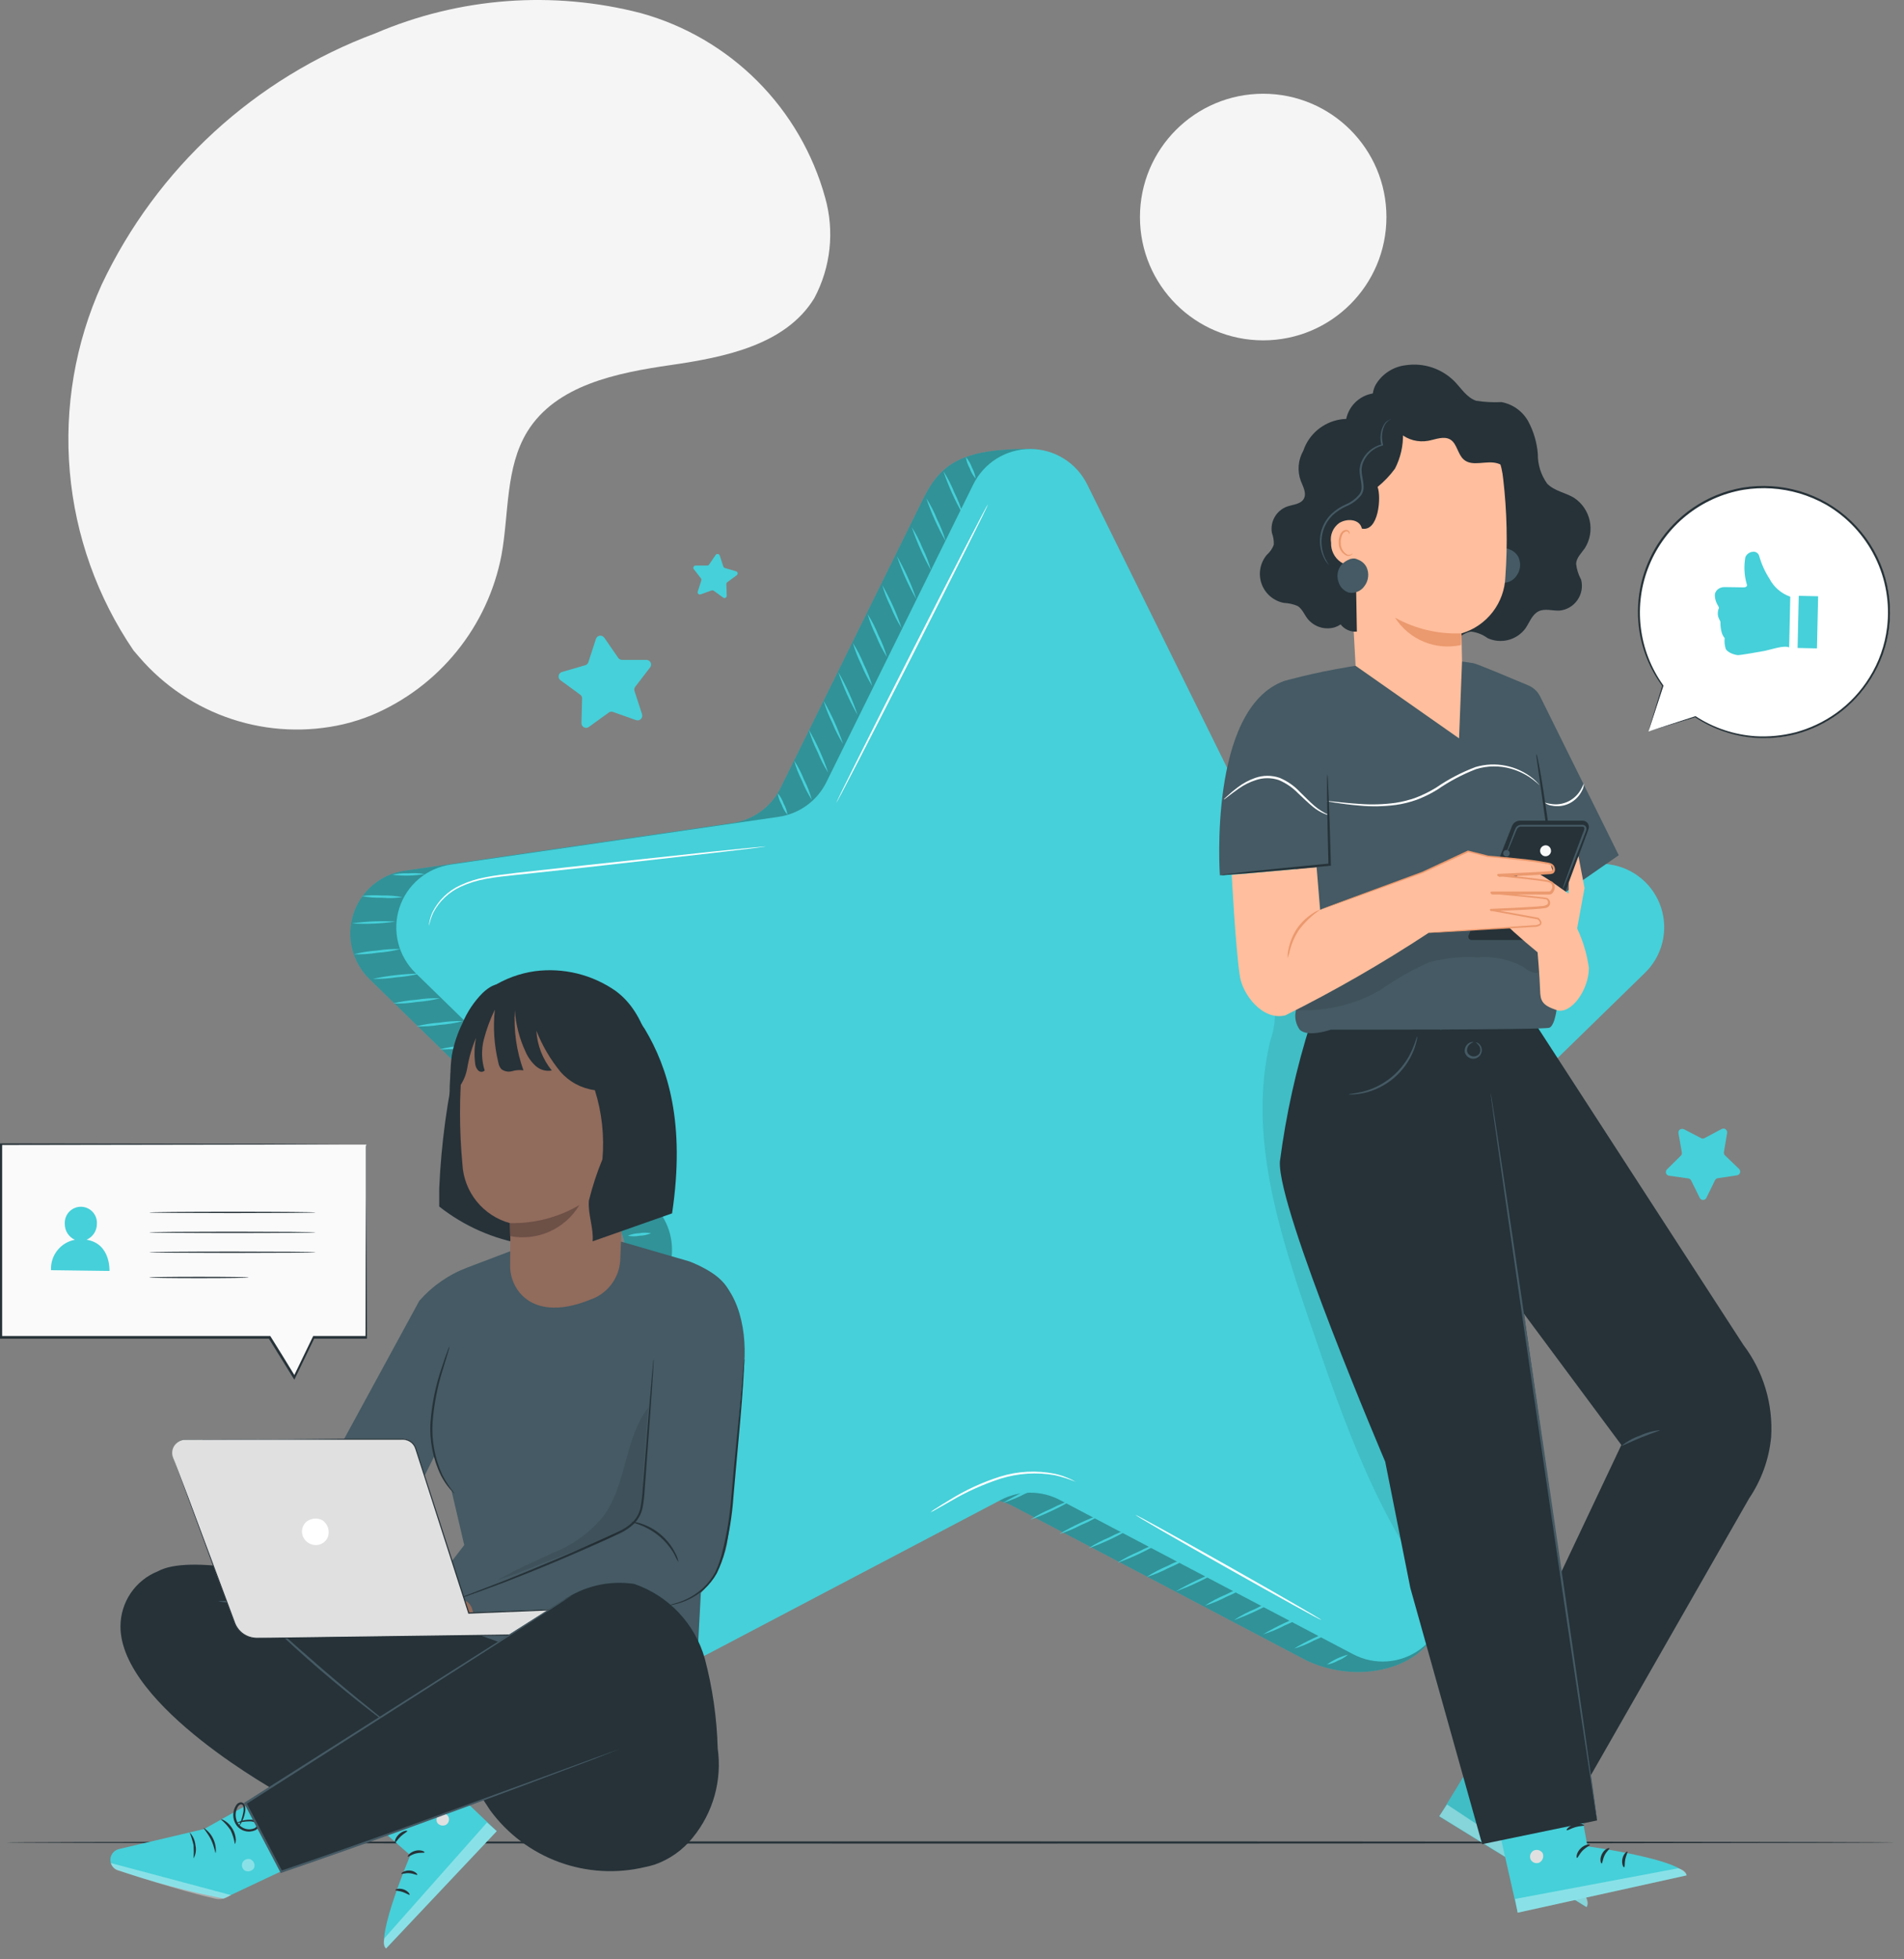 <svg width="70" height="72" viewBox="0 0 70 72" fill="none" xmlns="http://www.w3.org/2000/svg">
<rect x="0" y="0" width="70" height="72" fill="#808080" stroke="none"/>
<path d="M69.645 67.706C69.645 67.728 54.106 67.747 34.947 67.747C15.787 67.747 0.245 67.731 0.245 67.706C0.245 67.681 15.778 67.665 34.947 67.665C54.115 67.665 69.645 67.684 69.645 67.706Z" fill="#263238"/>
<path d="M22.219 23.436L22.728 24.175C22.744 24.197 22.765 24.216 22.789 24.229C22.814 24.242 22.841 24.248 22.868 24.249H23.765C23.797 24.249 23.829 24.258 23.856 24.275C23.884 24.292 23.905 24.316 23.92 24.345C23.934 24.374 23.939 24.406 23.936 24.438C23.933 24.47 23.921 24.5 23.901 24.526L23.354 25.237C23.337 25.259 23.325 25.285 23.321 25.312C23.316 25.34 23.318 25.368 23.328 25.395L23.605 26.247C23.614 26.278 23.616 26.311 23.608 26.342C23.6 26.373 23.584 26.401 23.561 26.424C23.538 26.446 23.509 26.462 23.478 26.469C23.447 26.476 23.414 26.474 23.384 26.463L22.539 26.163C22.512 26.153 22.484 26.15 22.457 26.154C22.429 26.158 22.403 26.168 22.381 26.185L21.654 26.71C21.628 26.73 21.596 26.743 21.564 26.746C21.531 26.749 21.498 26.742 21.469 26.727C21.44 26.712 21.416 26.689 21.399 26.66C21.383 26.632 21.375 26.599 21.377 26.566L21.401 25.67C21.402 25.642 21.396 25.614 21.384 25.589C21.371 25.564 21.353 25.543 21.33 25.526L20.605 24.997C20.579 24.978 20.56 24.952 20.548 24.922C20.536 24.893 20.533 24.86 20.538 24.829C20.544 24.797 20.558 24.768 20.579 24.744C20.601 24.72 20.628 24.703 20.659 24.694L21.515 24.446C21.542 24.439 21.567 24.425 21.587 24.405C21.607 24.386 21.622 24.362 21.631 24.335L21.908 23.483C21.917 23.451 21.934 23.423 21.959 23.401C21.983 23.38 22.014 23.365 22.046 23.36C22.078 23.355 22.111 23.359 22.141 23.372C22.171 23.385 22.197 23.407 22.215 23.434L22.219 23.436Z" fill="#46D0D9"/>
<path d="M61.908 41.495L62.54 41.823C62.559 41.834 62.581 41.839 62.603 41.839C62.625 41.839 62.647 41.834 62.666 41.823L63.298 41.487C63.321 41.476 63.346 41.471 63.372 41.472C63.397 41.474 63.421 41.483 63.442 41.498C63.462 41.513 63.478 41.534 63.488 41.557C63.498 41.581 63.501 41.606 63.497 41.631L63.38 42.336C63.376 42.358 63.378 42.381 63.385 42.402C63.392 42.423 63.404 42.443 63.42 42.458L63.935 42.954C63.953 42.972 63.967 42.994 63.973 43.019C63.979 43.044 63.979 43.07 63.971 43.095C63.963 43.119 63.949 43.141 63.929 43.158C63.91 43.175 63.886 43.186 63.861 43.19L63.153 43.296C63.131 43.299 63.111 43.308 63.093 43.321C63.075 43.334 63.06 43.352 63.051 43.372L62.735 44.018C62.724 44.041 62.706 44.061 62.685 44.074C62.663 44.088 62.638 44.095 62.612 44.095C62.587 44.095 62.562 44.088 62.54 44.074C62.519 44.061 62.501 44.041 62.49 44.018L62.174 43.378C62.164 43.358 62.149 43.341 62.131 43.328C62.113 43.316 62.092 43.307 62.07 43.304L61.362 43.204C61.337 43.201 61.313 43.191 61.293 43.175C61.273 43.158 61.259 43.137 61.251 43.113C61.243 43.089 61.242 43.063 61.248 43.038C61.254 43.013 61.266 42.99 61.285 42.972L61.794 42.47C61.81 42.454 61.822 42.435 61.828 42.414C61.835 42.392 61.836 42.37 61.832 42.348L61.708 41.643C61.703 41.618 61.706 41.592 61.715 41.568C61.724 41.544 61.741 41.523 61.761 41.508C61.782 41.493 61.807 41.484 61.833 41.483C61.858 41.481 61.884 41.487 61.906 41.499L61.908 41.495Z" fill="#46D0D9"/>
<path d="M26.46 20.411L26.594 20.821C26.598 20.833 26.606 20.844 26.616 20.853C26.625 20.862 26.637 20.869 26.649 20.872L27.061 20.994C27.076 20.999 27.089 21.007 27.099 21.018C27.109 21.03 27.116 21.044 27.118 21.059C27.121 21.074 27.119 21.09 27.114 21.104C27.108 21.118 27.098 21.13 27.086 21.139L26.74 21.392C26.729 21.4 26.72 21.411 26.714 21.423C26.708 21.435 26.704 21.448 26.704 21.462L26.718 21.891C26.718 21.907 26.715 21.922 26.707 21.935C26.7 21.949 26.688 21.96 26.675 21.967C26.661 21.974 26.646 21.977 26.63 21.976C26.615 21.975 26.6 21.969 26.588 21.96L26.239 21.708C26.228 21.701 26.215 21.696 26.202 21.694C26.189 21.692 26.176 21.693 26.163 21.697L25.759 21.842C25.744 21.848 25.729 21.849 25.713 21.845C25.698 21.842 25.685 21.835 25.674 21.824C25.663 21.813 25.655 21.8 25.651 21.785C25.647 21.77 25.648 21.754 25.652 21.74L25.784 21.331C25.787 21.318 25.788 21.304 25.786 21.291C25.784 21.278 25.779 21.265 25.771 21.255L25.508 20.915C25.499 20.903 25.493 20.888 25.491 20.873C25.489 20.857 25.492 20.842 25.499 20.828C25.506 20.814 25.516 20.802 25.529 20.794C25.542 20.786 25.558 20.782 25.573 20.782H26.003C26.016 20.782 26.029 20.779 26.04 20.773C26.052 20.767 26.062 20.758 26.069 20.747L26.312 20.391C26.321 20.379 26.332 20.369 26.346 20.363C26.36 20.357 26.375 20.354 26.39 20.357C26.405 20.358 26.419 20.365 26.431 20.374C26.443 20.384 26.452 20.396 26.457 20.41L26.46 20.411Z" fill="#46D0D9"/>
<path d="M38.274 18.039L43.667 28.968C43.835 29.307 44.082 29.6 44.388 29.822C44.693 30.044 45.048 30.189 45.422 30.244L57.481 32C57.913 32.062 58.318 32.244 58.651 32.525C58.984 32.806 59.232 33.175 59.367 33.59C59.501 34.004 59.517 34.448 59.413 34.871C59.308 35.294 59.087 35.68 58.775 35.984L50.048 44.488C49.777 44.753 49.575 45.079 49.458 45.439C49.341 45.799 49.313 46.182 49.377 46.555L52.862 59.31C52.954 60.965 50.355 62.092 48.05 61.027L37.264 55.357C36.929 55.18 36.556 55.088 36.178 55.088C35.8 55.088 35.427 55.18 35.092 55.357L24.309 61.026C23.924 61.228 23.489 61.319 23.055 61.287C22.621 61.256 22.204 61.104 21.851 60.848C21.499 60.592 21.225 60.242 21.061 59.839C20.897 59.436 20.849 58.994 20.922 58.565L22.976 46.557C23.041 46.183 23.014 45.799 22.897 45.437C22.78 45.076 22.577 44.749 22.306 44.484L13.584 35.98C13.272 35.676 13.051 35.291 12.946 34.867C12.841 34.444 12.857 34 12.992 33.586C13.127 33.171 13.374 32.803 13.707 32.522C14.041 32.241 14.446 32.059 14.877 31.996L26.936 30.241C27.311 30.186 27.666 30.041 27.971 29.819C28.277 29.597 28.524 29.303 28.692 28.964L33.935 18.341C34.587 17.019 35.38 16.494 37.884 16.494C38.714 16.502 37.847 17.172 38.274 18.039Z" fill="#46D0D9"/>
<path opacity="0.3" d="M38.274 18.039L43.667 28.968C43.835 29.307 44.082 29.6 44.388 29.822C44.693 30.044 45.048 30.189 45.422 30.244L57.481 32C57.913 32.062 58.318 32.244 58.651 32.525C58.984 32.806 59.232 33.175 59.367 33.59C59.501 34.004 59.517 34.448 59.413 34.871C59.308 35.294 59.087 35.68 58.775 35.984L50.048 44.488C49.777 44.753 49.575 45.079 49.458 45.439C49.341 45.799 49.313 46.182 49.377 46.555L52.862 59.31C52.954 60.965 50.355 62.092 48.05 61.027L37.264 55.357C36.929 55.18 36.556 55.088 36.178 55.088C35.8 55.088 35.427 55.18 35.092 55.357L24.309 61.026C23.924 61.228 23.489 61.319 23.055 61.287C22.621 61.256 22.204 61.104 21.851 60.848C21.499 60.592 21.225 60.242 21.061 59.839C20.897 59.436 20.849 58.994 20.922 58.565L22.976 46.557C23.041 46.183 23.014 45.799 22.897 45.437C22.78 45.076 22.577 44.749 22.306 44.484L13.584 35.98C13.272 35.676 13.051 35.291 12.946 34.867C12.841 34.444 12.857 34 12.992 33.586C13.127 33.171 13.374 32.803 13.707 32.522C14.041 32.241 14.446 32.059 14.877 31.996L26.936 30.241C27.311 30.186 27.666 30.041 27.971 29.819C28.277 29.597 28.524 29.303 28.692 28.964L33.935 18.341C34.587 17.019 35.38 16.494 37.884 16.494C38.714 16.502 37.847 17.172 38.274 18.039Z" fill="black"/>
<path d="M23.692 44.297C23.437 44.366 23.175 44.409 22.912 44.426C22.651 44.468 22.386 44.484 22.122 44.473C22.377 44.403 22.639 44.36 22.902 44.343C23.163 44.3 23.428 44.285 23.692 44.297Z" fill="#46D0D9"/>
<path d="M23.937 45.318C23.803 45.376 23.658 45.407 23.512 45.41C23.369 45.438 23.222 45.438 23.079 45.41C23.214 45.354 23.358 45.323 23.504 45.318C23.647 45.291 23.794 45.291 23.937 45.318Z" fill="#46D0D9"/>
<path d="M22.939 43.418C22.372 43.536 21.795 43.601 21.217 43.612C21.497 43.538 21.784 43.492 22.073 43.474C22.359 43.428 22.649 43.409 22.939 43.417V43.418Z" fill="#46D0D9"/>
<path d="M22.089 42.575C21.808 42.65 21.522 42.696 21.232 42.713C20.946 42.759 20.657 42.778 20.367 42.77C20.647 42.696 20.934 42.65 21.223 42.633C21.509 42.587 21.799 42.568 22.089 42.575Z" fill="#46D0D9"/>
<path d="M21.247 41.734C20.967 41.808 20.68 41.854 20.391 41.871C20.105 41.917 19.815 41.937 19.525 41.929C20.092 41.81 20.668 41.745 21.247 41.735V41.734Z" fill="#46D0D9"/>
<path d="M20.398 40.891C20.118 40.965 19.831 41.012 19.542 41.03C19.256 41.075 18.966 41.093 18.676 41.085C19.243 40.967 19.82 40.902 20.398 40.891Z" fill="#46D0D9"/>
<path d="M19.557 40.05C19.277 40.124 18.99 40.17 18.701 40.188C18.415 40.233 18.125 40.252 17.835 40.244C18.402 40.126 18.978 40.061 19.557 40.05Z" fill="#46D0D9"/>
<path d="M18.708 39.208C18.427 39.281 18.14 39.327 17.851 39.346C17.565 39.392 17.276 39.41 16.986 39.401C17.266 39.329 17.553 39.283 17.842 39.264C18.128 39.217 18.418 39.199 18.708 39.208Z" fill="#46D0D9"/>
<path d="M17.866 38.37C17.586 38.443 17.299 38.489 17.01 38.508C16.724 38.554 16.434 38.572 16.145 38.564C16.425 38.491 16.712 38.445 17.001 38.426C17.287 38.379 17.577 38.361 17.866 38.37Z" fill="#46D0D9"/>
<path d="M17.018 37.524C16.737 37.597 16.45 37.643 16.161 37.662C15.875 37.709 15.585 37.727 15.296 37.718C15.576 37.645 15.863 37.599 16.152 37.58C16.438 37.533 16.728 37.514 17.018 37.524Z" fill="#46D0D9"/>
<path d="M14.54 33.865C14.009 33.943 13.471 33.966 12.935 33.933C13.466 33.856 14.004 33.834 14.54 33.865Z" fill="#46D0D9"/>
<path d="M14.798 32.968C14.548 33.003 14.294 33.011 14.043 32.99C13.791 32.996 13.539 32.976 13.291 32.93C13.541 32.894 13.794 32.887 14.046 32.908C14.298 32.901 14.55 32.921 14.798 32.968Z" fill="#46D0D9"/>
<path d="M15.62 32.121C15.223 32.185 14.819 32.193 14.419 32.145C14.615 32.101 14.816 32.083 15.016 32.093C15.216 32.076 15.418 32.086 15.616 32.121L15.62 32.121Z" fill="#46D0D9"/>
<path d="M16.176 36.683C15.896 36.755 15.609 36.801 15.32 36.821C15.034 36.867 14.744 36.886 14.454 36.876C14.735 36.804 15.021 36.758 15.31 36.738C15.597 36.692 15.886 36.673 16.176 36.683Z" fill="#46D0D9"/>
<path d="M15.43 35.776C15.149 35.85 14.861 35.896 14.572 35.914C14.285 35.959 13.995 35.978 13.706 35.97C14.273 35.851 14.85 35.786 15.43 35.776Z" fill="#46D0D9"/>
<path d="M14.725 34.874C14.446 34.947 14.16 34.993 13.872 35.012C13.588 35.058 13.299 35.076 13.011 35.067C13.29 34.995 13.575 34.949 13.863 34.93C14.148 34.885 14.437 34.866 14.725 34.874Z" fill="#46D0D9"/>
<path d="M49.005 59.915C48.785 60.061 48.552 60.185 48.308 60.284C48.075 60.408 47.83 60.508 47.576 60.582C48.026 60.31 48.502 60.087 48.998 59.914L49.005 59.915Z" fill="#46D0D9"/>
<path d="M49.56 60.803C49.452 60.898 49.327 60.973 49.191 61.023C49.066 61.096 48.927 61.146 48.784 61.168C49.017 60.999 49.281 60.875 49.56 60.803Z" fill="#46D0D9"/>
<path d="M48.004 59.324C47.761 59.482 47.505 59.617 47.236 59.728C46.98 59.864 46.711 59.974 46.434 60.058C46.933 59.763 47.459 59.515 48.004 59.319V59.324Z" fill="#46D0D9"/>
<path d="M46.935 58.796C46.437 59.092 45.911 59.34 45.365 59.535C45.608 59.376 45.864 59.24 46.133 59.129C46.389 58.994 46.658 58.883 46.935 58.799V58.796Z" fill="#46D0D9"/>
<path d="M45.864 58.27C45.621 58.429 45.364 58.564 45.096 58.674C44.84 58.81 44.571 58.921 44.293 59.006C44.535 58.846 44.793 58.71 45.061 58.599C45.318 58.465 45.586 58.355 45.864 58.27Z" fill="#46D0D9"/>
<path d="M44.794 57.742C44.296 58.038 43.77 58.286 43.224 58.481C43.723 58.187 44.249 57.939 44.794 57.742Z" fill="#46D0D9"/>
<path d="M43.723 57.217C43.481 57.376 43.224 57.511 42.956 57.622C42.699 57.757 42.43 57.867 42.153 57.952C42.395 57.792 42.653 57.656 42.921 57.545C43.177 57.411 43.446 57.301 43.723 57.217Z" fill="#46D0D9"/>
<path d="M42.652 56.69C42.154 56.986 41.628 57.234 41.082 57.429C41.325 57.271 41.582 57.136 41.849 57.024C42.106 56.888 42.374 56.776 42.652 56.69Z" fill="#46D0D9"/>
<path d="M41.58 56.163C41.081 56.459 40.555 56.706 40.009 56.901C40.252 56.742 40.509 56.607 40.777 56.497C41.033 56.36 41.302 56.248 41.58 56.163Z" fill="#46D0D9"/>
<path d="M40.511 55.636C40.269 55.795 40.012 55.931 39.744 56.041C39.487 56.176 39.219 56.287 38.941 56.372C39.44 56.077 39.966 55.831 40.511 55.636Z" fill="#46D0D9"/>
<path d="M39.442 55.11C38.943 55.406 38.417 55.653 37.872 55.849C38.115 55.691 38.371 55.556 38.639 55.445C38.896 55.308 39.164 55.196 39.442 55.11Z" fill="#46D0D9"/>
<path d="M38.439 54.492C38.197 54.651 37.94 54.787 37.671 54.898C37.415 55.033 37.146 55.143 36.869 55.228C37.367 54.933 37.893 54.687 38.439 54.492Z" fill="#46D0D9"/>
<path d="M37.124 54.036C37.014 54.132 36.888 54.207 36.75 54.257C36.623 54.331 36.484 54.38 36.339 54.404C36.449 54.307 36.577 54.232 36.715 54.183C36.841 54.109 36.98 54.059 37.124 54.036Z" fill="#46D0D9"/>
<path d="M39.974 17.808L45.371 28.735C45.538 29.074 45.785 29.368 46.09 29.59C46.396 29.813 46.752 29.957 47.126 30.012L59.185 31.767C59.616 31.829 60.021 32.011 60.354 32.292C60.688 32.572 60.935 32.941 61.07 33.355C61.205 33.77 61.22 34.213 61.116 34.636C61.011 35.059 60.79 35.444 60.478 35.748L51.752 44.255C51.481 44.519 51.278 44.845 51.161 45.205C51.044 45.565 51.016 45.948 51.08 46.321L53.134 58.33C53.207 58.758 53.159 59.2 52.995 59.603C52.832 60.006 52.558 60.355 52.206 60.611C51.854 60.867 51.438 61.02 51.004 61.051C50.57 61.083 50.135 60.993 49.75 60.79L38.964 55.12C38.629 54.944 38.256 54.852 37.878 54.852C37.499 54.852 37.127 54.944 36.792 55.12L26.006 60.79C25.62 60.993 25.186 61.083 24.753 61.052C24.319 61.021 23.902 60.869 23.55 60.613C23.198 60.358 22.925 60.009 22.76 59.606C22.596 59.204 22.547 58.763 22.62 58.334L24.674 46.326C24.737 45.953 24.71 45.57 24.593 45.21C24.476 44.85 24.273 44.523 24.002 44.259L15.275 35.753C14.963 35.449 14.742 35.064 14.638 34.641C14.533 34.218 14.549 33.774 14.684 33.36C14.818 32.946 15.066 32.577 15.399 32.296C15.732 32.016 16.138 31.834 16.569 31.771L28.628 30.016C29.002 29.962 29.358 29.817 29.663 29.595C29.969 29.373 30.216 29.079 30.383 28.74L35.779 17.808C35.971 17.416 36.269 17.086 36.639 16.854C37.009 16.623 37.437 16.5 37.874 16.5C38.31 16.499 38.738 16.621 39.109 16.852C39.48 17.082 39.779 17.412 39.971 17.804L39.974 17.808Z" fill="#46D0D9"/>
<path d="M29.847 29.391C29.703 29.17 29.581 28.935 29.484 28.69C29.363 28.454 29.266 28.207 29.197 27.951C29.342 28.172 29.463 28.406 29.56 28.652C29.681 28.887 29.778 29.135 29.847 29.391Z" fill="#46D0D9"/>
<path d="M28.951 29.94C28.857 29.829 28.784 29.701 28.736 29.564C28.663 29.437 28.615 29.299 28.594 29.154C28.69 29.264 28.763 29.392 28.81 29.53C28.882 29.657 28.93 29.796 28.951 29.94Z" fill="#46D0D9"/>
<path d="M30.45 28.397C30.295 28.153 30.162 27.894 30.055 27.625C29.923 27.367 29.817 27.096 29.739 26.817C30.028 27.319 30.266 27.848 30.45 28.397Z" fill="#46D0D9"/>
<path d="M30.995 27.337C30.839 27.092 30.706 26.834 30.599 26.564C30.469 26.306 30.363 26.037 30.283 25.759C30.573 26.26 30.811 26.788 30.995 27.337Z" fill="#46D0D9"/>
<path d="M31.529 26.274C31.24 25.773 31.002 25.244 30.818 24.695C31.107 25.196 31.345 25.725 31.529 26.274Z" fill="#46D0D9"/>
<path d="M32.07 25.211C31.914 24.966 31.782 24.708 31.673 24.439C31.543 24.18 31.438 23.91 31.357 23.631C31.514 23.876 31.647 24.134 31.754 24.404C31.884 24.662 31.99 24.933 32.07 25.211Z" fill="#46D0D9"/>
<path d="M32.61 24.146C32.453 23.902 32.32 23.644 32.214 23.374C32.084 23.116 31.978 22.846 31.898 22.568C32.054 22.812 32.186 23.071 32.293 23.34C32.424 23.599 32.53 23.868 32.61 24.146Z" fill="#46D0D9"/>
<path d="M33.148 23.083C32.993 22.838 32.86 22.58 32.753 22.311C32.622 22.052 32.516 21.782 32.437 21.503C32.726 22.005 32.964 22.534 33.148 23.083Z" fill="#46D0D9"/>
<path d="M33.689 22.018C33.399 21.517 33.16 20.988 32.977 20.44C33.266 20.941 33.505 21.469 33.689 22.018Z" fill="#46D0D9"/>
<path d="M34.228 20.956C33.944 20.452 33.708 19.923 33.523 19.376C33.679 19.62 33.811 19.879 33.918 20.148C34.047 20.407 34.151 20.677 34.228 20.956Z" fill="#46D0D9"/>
<path d="M34.768 19.89C34.479 19.389 34.241 18.861 34.056 18.313C34.214 18.556 34.346 18.815 34.453 19.085C34.582 19.343 34.688 19.613 34.768 19.89Z" fill="#46D0D9"/>
<path d="M35.397 18.896C35.108 18.395 34.87 17.866 34.685 17.317C34.841 17.561 34.974 17.82 35.081 18.089C35.212 18.347 35.318 18.618 35.397 18.896Z" fill="#46D0D9"/>
<path d="M35.87 17.587C35.774 17.477 35.7 17.349 35.652 17.21C35.58 17.082 35.532 16.942 35.511 16.798C35.608 16.911 35.684 17.041 35.734 17.182C35.803 17.308 35.849 17.445 35.87 17.587Z" fill="#46D0D9"/>
<path d="M36.328 18.521C36.348 18.532 35.115 20.999 33.574 24.03C32.032 27.06 30.766 29.504 30.746 29.504C30.726 29.504 31.959 27.028 33.501 23.995C35.042 20.963 36.308 18.512 36.328 18.521Z" fill="white"/>
<path d="M28.152 31.104C28.152 31.104 28.106 31.113 28.019 31.126L27.634 31.177L26.22 31.344L21.555 31.873L18.989 32.15C18.594 32.193 18.218 32.23 17.873 32.295C17.552 32.35 17.24 32.447 16.944 32.581C16.511 32.777 16.156 33.11 15.933 33.529C15.859 33.686 15.806 33.852 15.775 34.023C15.773 34.011 15.773 33.999 15.775 33.987C15.774 33.953 15.778 33.92 15.786 33.887C15.809 33.759 15.849 33.635 15.903 33.517C16.12 33.084 16.479 32.736 16.919 32.533C17.221 32.392 17.539 32.291 17.867 32.233C18.216 32.164 18.594 32.122 18.989 32.075L21.558 31.791L26.232 31.29L27.653 31.148L28.038 31.113C28.076 31.107 28.114 31.103 28.152 31.104Z" fill="white"/>
<path d="M48.584 59.532C48.573 59.552 47.034 58.701 45.147 57.637C43.26 56.573 41.739 55.692 41.75 55.672C41.761 55.652 43.3 56.503 45.188 57.568C47.075 58.632 48.595 59.517 48.584 59.532Z" fill="white"/>
<path d="M39.568 54.463C39.313 54.354 39.048 54.269 38.778 54.209C38.115 54.092 37.434 54.136 36.792 54.335C36.147 54.544 35.528 54.822 34.944 55.167L34.408 55.47C34.345 55.51 34.278 55.545 34.208 55.572C34.266 55.523 34.327 55.479 34.393 55.441C34.515 55.362 34.691 55.25 34.914 55.117C35.492 54.757 36.112 54.471 36.761 54.264C37.415 54.059 38.11 54.023 38.781 54.158C38.983 54.203 39.179 54.27 39.366 54.358C39.418 54.381 39.467 54.408 39.515 54.438C39.533 54.445 39.55 54.453 39.568 54.463Z" fill="white"/>
<path d="M60.605 26.882L62.329 26.348C63.29 26.982 64.453 27.233 65.589 27.053C66.726 26.873 67.754 26.274 68.472 25.375C69.189 24.475 69.544 23.34 69.467 22.191C69.39 21.043 68.886 19.965 68.054 19.17C67.223 18.375 66.124 17.919 64.973 17.893C63.823 17.866 62.704 18.271 61.837 19.028C60.97 19.785 60.417 20.838 60.288 21.982C60.158 23.125 60.461 24.276 61.137 25.207L60.605 26.882Z" fill="white"/>
<path d="M60.605 26.878C60.605 26.878 60.613 26.842 60.634 26.771L60.727 26.455L61.112 25.192C61.113 25.187 61.117 25.183 61.121 25.18C61.126 25.178 61.131 25.177 61.136 25.179L61.109 25.204C60.64 24.567 60.344 23.82 60.25 23.035C60.124 21.968 60.372 20.891 60.951 19.986C61.288 19.465 61.724 19.016 62.235 18.665C62.786 18.286 63.412 18.032 64.07 17.919C64.77 17.805 65.486 17.849 66.165 18.049C66.875 18.259 67.524 18.636 68.059 19.148C68.593 19.661 68.997 20.293 69.238 20.993C69.464 21.661 69.537 22.371 69.451 23.071C69.37 23.732 69.144 24.366 68.791 24.93C68.163 25.942 67.171 26.675 66.019 26.977C65.533 27.102 65.03 27.147 64.53 27.113C63.739 27.056 62.977 26.796 62.318 26.357H62.334L61.041 26.75L60.712 26.848L60.605 26.879L62.325 26.32C62.327 26.319 62.33 26.318 62.333 26.318C62.335 26.318 62.338 26.319 62.34 26.32C62.997 26.748 63.752 27 64.534 27.054C65.028 27.083 65.523 27.036 66.003 26.913C66.539 26.77 67.045 26.532 67.498 26.21C67.992 25.857 68.412 25.408 68.732 24.891C69.078 24.336 69.299 23.712 69.378 23.062C69.487 22.174 69.333 21.273 68.935 20.471C68.538 19.669 67.914 19.001 67.141 18.549C66.828 18.372 66.496 18.231 66.152 18.129C65.486 17.933 64.784 17.888 64.098 17.998C63.332 18.129 62.612 18.452 62.006 18.938C61.399 19.424 60.927 20.056 60.632 20.776C60.337 21.495 60.23 22.277 60.322 23.049C60.413 23.82 60.699 24.556 61.152 25.187C61.154 25.191 61.155 25.195 61.154 25.2C61.154 25.204 61.152 25.208 61.148 25.211C61.145 25.214 61.141 25.216 61.136 25.217C61.132 25.217 61.128 25.216 61.124 25.214L61.154 25.206C60.807 26.257 60.644 26.753 60.605 26.878Z" fill="#263238"/>
<path d="M65.778 23.791L65.819 21.927C65.491 21.813 65.219 21.578 65.056 21.271C64.889 21.012 64.761 20.73 64.677 20.433C64.664 20.384 64.635 20.342 64.595 20.313C64.555 20.284 64.505 20.27 64.456 20.275C64.394 20.277 64.335 20.297 64.284 20.332C64.233 20.367 64.193 20.416 64.169 20.472C64.109 20.797 64.124 21.131 64.214 21.449C64.214 21.449 64.287 21.589 64.092 21.584L63.401 21.574C63.311 21.572 63.223 21.602 63.153 21.658C63.117 21.687 63.088 21.724 63.069 21.766C63.05 21.808 63.042 21.854 63.046 21.9C63.062 22.165 63.204 22.286 63.196 22.341C63.152 22.44 63.142 22.551 63.167 22.657C63.219 22.815 63.254 22.806 63.252 22.881C63.249 23.013 63.268 23.145 63.306 23.271C63.328 23.335 63.362 23.395 63.406 23.447C63.392 23.58 63.405 23.715 63.446 23.843C63.513 23.99 63.802 24.072 63.898 24.074C63.994 24.076 64.688 23.954 64.887 23.916C65.087 23.878 65.59 23.699 65.778 23.791Z" fill="#46D0D9"/>
<path d="M66.131 21.895L66.088 23.811L66.8 23.827L66.843 21.911L66.131 21.895Z" fill="#46D0D9"/>
<path d="M13.476 42.062H0.049V49.163H9.922C10.214 49.611 10.832 50.633 10.832 50.633L11.543 49.163H13.476V42.062Z" fill="#FAFAFA"/>
<path d="M13.476 42.062V43.962C13.476 45.194 13.486 46.971 13.492 49.163V49.193H11.529L11.559 49.174C11.336 49.635 11.097 50.132 10.849 50.644L10.821 50.702L10.787 50.647L9.877 49.179L9.908 49.195H0V42.016H0.038L9.717 42.031L12.488 42.044H12.48L9.708 42.057L0.041 42.073L0.079 42.035V49.136L0.038 49.095H9.937L9.948 49.113C10.264 49.624 10.579 50.122 10.856 50.585H10.794C11.041 50.073 11.281 49.575 11.506 49.114L11.515 49.095H13.469L13.438 49.126C13.438 46.944 13.45 45.178 13.455 43.943V42.152C13.456 42.066 13.476 42.062 13.476 42.062Z" fill="#263238"/>
<path d="M3.181 45.557C3.293 45.509 3.389 45.428 3.457 45.327C3.524 45.225 3.561 45.106 3.562 44.983C3.568 44.903 3.558 44.822 3.532 44.745C3.506 44.668 3.464 44.598 3.41 44.538C3.355 44.478 3.289 44.43 3.215 44.397C3.141 44.364 3.062 44.346 2.981 44.345C2.9 44.344 2.819 44.359 2.745 44.391C2.67 44.422 2.602 44.468 2.546 44.526C2.49 44.585 2.447 44.654 2.418 44.73C2.39 44.806 2.378 44.887 2.382 44.968C2.379 45.092 2.412 45.214 2.478 45.319C2.544 45.424 2.639 45.508 2.752 45.559C2.495 45.607 2.265 45.747 2.104 45.953C1.943 46.158 1.862 46.415 1.877 46.676L4.024 46.704C4.024 46.704 4.08 45.699 3.181 45.557Z" fill="#46D0D9"/>
<path d="M11.603 44.554C11.603 44.567 10.233 44.578 8.544 44.578C6.856 44.578 5.486 44.567 5.486 44.554C5.486 44.541 6.856 44.529 8.544 44.529C10.233 44.529 11.603 44.54 11.603 44.554Z" fill="#263238"/>
<path d="M11.603 45.286C11.603 45.299 10.233 45.31 8.544 45.31C6.856 45.31 5.486 45.299 5.486 45.286C5.486 45.272 6.856 45.262 8.544 45.262C10.233 45.262 11.603 45.273 11.603 45.286Z" fill="#263238"/>
<path d="M11.603 46.018C11.603 46.031 10.233 46.042 8.544 46.042C6.856 46.042 5.486 46.031 5.486 46.018C5.486 46.005 6.856 45.993 8.544 45.993C10.233 45.993 11.603 46.002 11.603 46.018Z" fill="#263238"/>
<path d="M9.143 46.944C9.143 46.958 8.325 46.969 7.315 46.969C6.305 46.969 5.486 46.958 5.486 46.944C5.486 46.93 6.304 46.919 7.315 46.919C8.326 46.919 9.143 46.93 9.143 46.944Z" fill="#263238"/>
<g opacity="0.3">
<path opacity="0.3" d="M51.786 37.686C51.686 35.876 51.188 34.11 50.33 32.513C49.366 30.984 47.526 29.862 45.772 30.296C45.456 32.165 45.109 34.149 46.175 35.719C46.46 36.051 46.687 36.428 46.846 36.836C46.912 37.307 46.863 37.786 46.704 38.234C45.865 41.675 47.02 45.254 48.163 48.605C49.411 52.264 50.706 56.012 53.159 59.001C53.123 58.238 53.028 57.479 52.873 56.731C52.694 55.647 52.51 54.631 52.266 53.214C51.989 51.59 51.318 48.055 51.071 46.224C51.012 45.772 51.083 45.313 51.276 44.9C51.453 44.572 51.689 44.28 51.973 44.039L52.289 43.737C52.084 40.968 52.123 40.434 51.786 37.686Z" fill="black"/>
</g>
<path d="M58.273 64.049L56.455 66.784C56.455 66.784 58.614 69.546 58.328 70.084L52.914 66.748L55.572 62.385L58.273 64.049Z" fill="#46D0D9"/>
<g opacity="0.3">
<path opacity="0.3" d="M58.272 64.049L56.455 66.784C56.455 66.784 58.614 69.546 58.328 70.084L52.914 66.748L55.572 62.385L58.272 64.049Z" fill="black"/>
</g>
<path d="M54.925 65.509C54.862 65.491 54.795 65.497 54.736 65.526C54.678 65.555 54.632 65.606 54.609 65.667C54.591 65.728 54.597 65.795 54.627 65.852C54.656 65.909 54.706 65.953 54.767 65.974C54.833 65.991 54.902 65.982 54.962 65.951C55.022 65.92 55.068 65.868 55.092 65.805C55.105 65.739 55.092 65.671 55.055 65.615C55.019 65.558 54.962 65.519 54.897 65.503" fill="#E0E0E0"/>
<g opacity="0.6">
<path opacity="0.6" d="M52.914 66.74L53.2 66.311L58.281 69.67C58.281 69.67 58.458 69.923 58.327 70.077L52.914 66.74Z" fill="white"/>
</g>
<path d="M56.558 66.802C56.541 66.829 56.4 66.76 56.218 66.764C56.036 66.769 55.902 66.837 55.88 66.811C55.858 66.785 55.996 66.653 56.217 66.653C56.437 66.653 56.587 66.784 56.558 66.802Z" fill="#263238"/>
<path d="M56.982 67.387C56.971 67.415 56.824 67.387 56.666 67.447C56.508 67.507 56.408 67.605 56.384 67.587C56.359 67.57 56.432 67.41 56.631 67.344C56.83 67.279 56.997 67.36 56.982 67.387Z" fill="#263238"/>
<path d="M56.886 68.266C56.857 68.257 56.901 68.108 57.059 67.999C57.218 67.89 57.375 67.914 57.375 67.944C57.375 67.973 57.247 68.002 57.121 68.089C56.996 68.176 56.913 68.278 56.886 68.266Z" fill="#263238"/>
<path d="M56.903 66.13C56.876 66.148 56.778 66.038 56.625 65.955C56.473 65.872 56.323 65.848 56.325 65.817C56.327 65.787 56.494 65.76 56.677 65.86C56.86 65.96 56.929 66.122 56.903 66.13Z" fill="#263238"/>
<path d="M57.26 65.579C57.158 65.546 57.065 65.488 56.991 65.41C56.904 65.332 56.827 65.244 56.761 65.148C56.722 65.091 56.687 65.031 56.655 64.969C56.636 64.934 56.621 64.895 56.613 64.856C56.607 64.826 56.611 64.795 56.625 64.768C56.639 64.741 56.661 64.72 56.689 64.707C56.714 64.696 56.741 64.691 56.769 64.693C56.796 64.695 56.823 64.704 56.846 64.718C56.881 64.739 56.912 64.765 56.939 64.796C56.989 64.844 57.033 64.897 57.073 64.954C57.139 65.051 57.189 65.157 57.222 65.27C57.261 65.37 57.269 65.48 57.246 65.585C57.228 65.585 57.217 65.467 57.153 65.292C57.113 65.19 57.06 65.094 56.995 65.005C56.957 64.954 56.915 64.906 56.869 64.861C56.822 64.81 56.776 64.781 56.742 64.797C56.708 64.812 56.728 64.808 56.729 64.832C56.735 64.861 56.746 64.889 56.761 64.916C56.789 64.976 56.821 65.033 56.853 65.087C56.912 65.179 56.979 65.266 57.053 65.347C57.173 65.493 57.27 65.561 57.26 65.579Z" fill="#263238"/>
<path d="M57.203 65.595C57.203 65.486 57.235 65.38 57.295 65.29C57.352 65.185 57.426 65.092 57.515 65.013C57.568 64.967 57.625 64.926 57.686 64.891C57.723 64.864 57.766 64.847 57.811 64.841C57.856 64.836 57.902 64.843 57.944 64.861C57.967 64.877 57.985 64.899 57.997 64.925C58.008 64.95 58.013 64.978 58.01 65.006C58.005 65.046 57.993 65.085 57.977 65.122C57.949 65.188 57.911 65.25 57.865 65.306C57.788 65.399 57.688 65.471 57.576 65.515C57.383 65.591 57.26 65.555 57.26 65.544C57.358 65.517 57.454 65.484 57.547 65.446C57.642 65.397 57.725 65.328 57.79 65.244C57.829 65.196 57.86 65.143 57.883 65.086C57.911 65.024 57.918 64.964 57.892 64.956C57.866 64.95 57.84 64.95 57.814 64.955C57.788 64.96 57.764 64.971 57.742 64.986C57.687 65.017 57.634 65.052 57.584 65.092C57.5 65.16 57.426 65.241 57.365 65.331C57.252 65.484 57.223 65.599 57.203 65.595Z" fill="#263238"/>
<path d="M57.772 64.625L58.363 67.848C58.363 67.848 61.838 68.322 62.006 68.914L55.798 70.284L54.67 65.296L57.772 64.625Z" fill="#46D0D9"/>
<path d="M56.383 68.002C56.328 68.034 56.286 68.085 56.265 68.145C56.245 68.206 56.248 68.272 56.273 68.331C56.302 68.388 56.352 68.431 56.412 68.452C56.472 68.473 56.539 68.471 56.597 68.444C56.656 68.411 56.7 68.356 56.722 68.292C56.744 68.228 56.741 68.158 56.714 68.095C56.677 68.04 56.62 68 56.555 67.985C56.489 67.97 56.421 67.981 56.363 68.015" fill="#E0E0E0"/>
<g opacity="0.6">
<path opacity="0.6" d="M55.795 70.288L55.703 69.781L61.691 68.656C61.691 68.656 61.993 68.716 62.007 68.916L55.795 70.288Z" fill="white"/>
</g>
<path d="M58.456 67.794C58.456 67.824 58.313 67.872 58.186 68.003C58.059 68.134 58.008 68.28 57.977 68.273C57.947 68.265 57.952 68.081 58.11 67.925C58.268 67.769 58.458 67.765 58.456 67.794Z" fill="#263238"/>
<path d="M59.172 67.92C59.185 67.947 59.065 68.027 58.992 68.178C58.918 68.33 58.918 68.47 58.885 68.477C58.853 68.483 58.798 68.319 58.895 68.129C58.991 67.94 59.16 67.889 59.172 67.92Z" fill="#263238"/>
<path d="M59.709 68.616C59.684 68.629 59.608 68.487 59.649 68.3C59.69 68.114 59.818 68.023 59.834 68.043C59.849 68.062 59.785 68.172 59.753 68.32C59.722 68.468 59.747 68.607 59.709 68.616Z" fill="#263238"/>
<path d="M58.241 67.075C58.233 67.105 58.083 67.094 57.917 67.143C57.751 67.192 57.626 67.276 57.601 67.254C57.576 67.232 57.685 67.096 57.884 67.038C58.082 66.981 58.247 67.047 58.241 67.075Z" fill="#263238"/>
<path d="M58.109 66.425C58.012 66.477 57.903 66.501 57.793 66.493C57.677 66.499 57.561 66.489 57.447 66.465C57.379 66.451 57.312 66.433 57.246 66.409C57.208 66.397 57.171 66.38 57.137 66.358C57.113 66.341 57.095 66.316 57.086 66.287C57.076 66.259 57.077 66.228 57.087 66.2C57.097 66.175 57.113 66.153 57.134 66.136C57.154 66.118 57.179 66.106 57.205 66.1C57.244 66.091 57.285 66.088 57.325 66.091C57.395 66.092 57.464 66.1 57.532 66.115C57.647 66.139 57.758 66.181 57.861 66.24C58.034 66.34 58.108 66.444 58.099 66.451C58.09 66.458 57.996 66.385 57.822 66.307C57.721 66.263 57.615 66.232 57.506 66.215C57.443 66.204 57.379 66.199 57.315 66.199C57.245 66.199 57.188 66.208 57.179 66.241C57.17 66.275 57.179 66.259 57.193 66.275C57.218 66.29 57.245 66.303 57.273 66.312C57.334 66.335 57.395 66.355 57.458 66.37C57.565 66.397 57.675 66.413 57.785 66.419C57.893 66.414 58.001 66.416 58.109 66.425Z" fill="#263238"/>
<path d="M58.08 66.476C58.068 66.484 57.987 66.384 57.931 66.199C57.9 66.085 57.889 65.966 57.898 65.848C57.903 65.778 57.915 65.71 57.935 65.643C57.943 65.599 57.961 65.557 57.988 65.522C58.016 65.487 58.052 65.46 58.093 65.442C58.121 65.438 58.15 65.441 58.176 65.451C58.202 65.461 58.225 65.478 58.243 65.5C58.267 65.532 58.286 65.569 58.3 65.607C58.326 65.674 58.342 65.745 58.346 65.816C58.354 65.936 58.333 66.056 58.285 66.166C58.2 66.35 58.08 66.419 58.076 66.409C58.132 66.324 58.178 66.234 58.213 66.139C58.247 66.037 58.259 65.929 58.247 65.823C58.24 65.762 58.225 65.702 58.202 65.645C58.177 65.582 58.14 65.534 58.117 65.545C58.075 65.576 58.045 65.621 58.032 65.671C58.013 65.731 57.999 65.793 57.993 65.856C57.98 65.964 57.983 66.073 58.001 66.18C58.037 66.363 58.097 66.468 58.08 66.476Z" fill="#263238"/>
<path d="M56.538 37.764L64.094 49.42C64.83 50.392 65.192 51.596 65.115 52.813C65.038 53.619 64.759 54.392 64.306 55.062L58.145 65.834L55.069 62.693L59.609 53.099L55.278 47.267L52.977 37.766L56.538 37.764Z" fill="#263238"/>
<path d="M58.717 66.896L54.913 40.594L54.701 37.926L48.191 37.574C47.66 39.242 47.279 40.955 47.054 42.691C46.967 44.437 50.927 53.714 50.927 53.714L51.851 58.355L54.491 67.769L58.717 66.896Z" fill="#263238"/>
<path d="M47.691 37.032C47.574 36.841 48.468 36.084 49.903 34.919L51.078 33.957C51.573 33.525 52.134 33.176 52.741 32.924C53.485 32.647 54.295 32.592 55.07 32.766C55.487 32.859 55.886 33.019 56.252 33.24C56.657 33.481 57.004 33.81 57.265 34.203C57.342 34.319 57.408 34.443 57.461 34.572C57.537 34.756 57.573 34.954 57.568 35.153C57.559 35.41 57.468 35.658 57.309 35.861C57.215 35.979 57.098 36.077 56.965 36.15C56.891 36.19 56.812 36.221 56.731 36.242C56.656 36.263 56.578 36.274 56.5 36.277C56.266 36.284 56.034 36.224 55.832 36.104C55.75 36.056 55.672 36.004 55.597 35.946C55.559 35.916 55.572 35.932 55.583 35.937C55.596 35.941 55.61 35.944 55.623 35.946C55.495 35.969 55.368 36.002 55.245 36.044C55.141 36.073 55.035 36.096 54.929 36.115C54.822 36.13 54.713 36.145 54.613 36.15C54.251 36.162 53.889 36.139 53.531 36.081C53.262 36.037 52.991 36.006 52.719 35.989C52.506 35.979 52.293 36.003 52.087 36.06C51.656 36.208 51.244 36.407 50.86 36.652C50.48 36.891 50.078 37.093 49.659 37.255C49.322 37.384 48.964 37.45 48.602 37.448C48.37 37.451 48.139 37.396 47.933 37.29C47.795 37.209 47.743 37.132 47.761 37.081C47.799 36.965 48.09 36.994 48.522 36.838C48.787 36.742 49.039 36.614 49.274 36.458C49.603 36.234 49.92 35.992 50.222 35.732C50.648 35.361 51.127 35.055 51.643 34.822C51.976 34.689 52.328 34.613 52.686 34.596C53.017 34.585 53.347 34.595 53.676 34.627C53.947 34.655 54.219 34.659 54.49 34.638C54.546 34.634 54.602 34.626 54.656 34.613C54.71 34.603 54.763 34.589 54.814 34.57C55.005 34.502 55.2 34.449 55.399 34.412C55.567 34.384 55.738 34.384 55.906 34.412C56.004 34.43 56.099 34.458 56.191 34.496C56.264 34.526 56.336 34.562 56.404 34.603C56.513 34.669 56.584 34.716 56.606 34.725V34.741L56.569 34.822C56.538 34.884 56.511 34.949 56.488 35.016C56.475 35.054 56.465 35.093 56.459 35.133C56.457 35.147 56.457 35.161 56.459 35.175C56.449 35.139 56.471 35.222 56.47 35.213C56.468 35.204 56.47 35.213 56.47 35.2C56.456 35.177 56.438 35.156 56.416 35.14C56.401 35.127 56.383 35.117 56.364 35.109H56.291C56.246 35.107 56.201 35.112 56.157 35.123C56.119 35.13 56.081 35.141 56.044 35.153L56.009 35.164C55.993 35.13 55.975 35.097 55.953 35.066C55.654 34.667 55.222 34.387 54.735 34.276C54.244 34.149 53.728 34.157 53.242 34.301C52.755 34.473 52.295 34.713 51.876 35.015C51.42 35.315 50.974 35.596 50.566 35.835C48.91 36.806 47.802 37.217 47.691 37.032Z" fill="#F5F5F5"/>
<path d="M54.175 24.372C54.309 24.396 55.606 24.941 56.194 25.189C56.38 25.268 56.532 25.411 56.622 25.592L59.513 31.427L57.278 32.978C57.278 32.978 57.54 37.535 56.962 37.766C56.746 37.85 48.931 37.837 48.931 37.837C48.931 37.837 48.086 38.137 47.783 37.837C47.713 37.74 47.664 37.629 47.639 37.512C47.614 37.394 47.614 37.273 47.639 37.156V27.641L47.217 25.023C47.217 25.023 51.251 23.856 54.175 24.372Z" fill="#455A64"/>
<path d="M48.756 27.047L48.879 31.779L44.848 32.164C44.848 32.139 44.414 26.031 47.217 25.022L48.756 27.047Z" fill="#455A64"/>
<path d="M57.11 32.164C57.086 32.006 57.059 31.832 57.017 31.543C56.956 31.116 56.877 30.562 56.788 29.951C56.7 29.339 56.63 28.787 56.564 28.358C56.539 28.169 56.516 28.008 56.497 27.875C56.485 27.817 56.481 27.757 56.483 27.697C56.507 27.752 56.522 27.81 56.531 27.869C56.555 27.982 56.588 28.146 56.623 28.343C56.696 28.749 56.781 29.311 56.872 29.933C56.964 30.556 57.03 31.119 57.077 31.53C57.1 31.734 57.114 31.9 57.123 32.015V32.17C57.123 32.17 57.123 32.184 57.109 32.17C57.109 32.17 57.108 32.164 57.11 32.164Z" fill="#263238"/>
<g opacity="0.3">
<path opacity="0.3" d="M56.853 34.865C56.755 34.602 56.605 34.361 56.41 34.158C56.216 33.955 55.982 33.794 55.723 33.685C55.203 33.471 54.643 33.373 54.082 33.398C53.099 33.393 52.135 33.659 51.294 34.166C50.057 34.956 49.229 36.335 47.869 36.877L47.701 37.115C48.761 37.168 49.813 36.917 50.734 36.39C51.297 35.992 51.896 35.65 52.524 35.367C53.112 35.205 53.723 35.142 54.331 35.182C54.907 35.13 55.485 35.25 55.994 35.525C56.12 35.639 56.274 35.719 56.441 35.755C56.537 35.754 56.63 35.723 56.708 35.667C56.786 35.61 56.844 35.531 56.874 35.44C56.931 35.251 56.924 35.049 56.853 34.865Z" fill="black"/>
</g>
<path d="M55.104 31.583L55.587 30.362C55.61 30.301 55.651 30.248 55.705 30.212C55.759 30.175 55.822 30.156 55.888 30.157H58.181C58.219 30.156 58.256 30.165 58.29 30.183C58.324 30.2 58.352 30.226 58.374 30.257C58.395 30.288 58.409 30.324 58.413 30.362C58.418 30.399 58.413 30.437 58.399 30.473L56.927 34.463C56.918 34.486 56.903 34.506 56.883 34.52C56.863 34.535 56.839 34.542 56.815 34.543H54.099C54.08 34.542 54.062 34.537 54.045 34.528C54.029 34.52 54.015 34.507 54.004 34.492C53.993 34.476 53.986 34.459 53.983 34.44C53.981 34.421 53.982 34.402 53.988 34.385L55.104 31.583Z" fill="#263238"/>
<path d="M57.983 34.118L58.255 32.632L58.031 31.463L57.672 32.436V32.829C57.539 32.794 56.309 31.752 55.979 31.977C55.542 32.424 55.148 32.911 54.804 33.433C55.352 33.983 55.927 34.505 56.529 34.995C56.529 34.995 56.608 35.913 56.621 36.387C56.63 36.79 56.706 36.941 57.229 37.119C57.752 37.296 58.415 36.38 58.415 35.569C58.345 35.066 58.2 34.577 57.983 34.118Z" fill="#FFBE9D"/>
<path d="M48.405 31.872L48.534 33.433L52.292 32.06L53.965 31.286L54.697 31.471C55.478 31.503 56.255 31.602 57.019 31.769C57.039 31.907 57.143 32.04 57.019 32.062C56.894 32.084 55.074 32.167 55.074 32.167C55.75 32.188 56.422 32.279 57.079 32.438C57.121 32.585 57.059 32.814 56.956 32.814H54.823C55.504 32.844 56.183 32.914 56.855 33.024C56.876 33.108 57.022 33.253 56.835 33.316C56.647 33.379 54.803 33.441 54.803 33.441L56.54 33.757C56.54 33.757 56.603 34.028 56.458 34.028C56.313 34.028 52.525 34.279 52.525 34.279C50.83 35.394 49.07 36.407 47.255 37.312C46.418 37.517 45.685 36.549 45.582 35.865C45.424 34.834 45.284 32.148 45.284 32.148L48.405 31.872Z" fill="#FFBE9D"/>
<path d="M52.526 34.274L52.603 34.265L52.83 34.245L53.697 34.182L55.068 34.09L55.922 34.032L56.396 34C56.47 34.005 56.543 33.986 56.605 33.947C56.641 33.909 56.585 33.827 56.529 33.778L56.545 33.786L54.807 33.47C54.799 33.469 54.791 33.465 54.786 33.458C54.78 33.451 54.777 33.443 54.777 33.435C54.777 33.426 54.78 33.418 54.786 33.411C54.791 33.405 54.799 33.4 54.807 33.399L55.836 33.353L56.371 33.321C56.464 33.318 56.556 33.31 56.648 33.297C56.732 33.302 56.815 33.281 56.887 33.237C56.897 33.223 56.905 33.207 56.91 33.19C56.914 33.173 56.914 33.156 56.911 33.138C56.908 33.121 56.902 33.104 56.892 33.09C56.883 33.075 56.87 33.062 56.855 33.053C56.814 33.043 56.773 33.036 56.731 33.032L56.59 33.015L56.016 32.955L54.83 32.844C54.82 32.842 54.811 32.837 54.805 32.829C54.799 32.821 54.795 32.811 54.796 32.801C54.797 32.791 54.801 32.781 54.808 32.774C54.815 32.767 54.824 32.763 54.834 32.762H56.959C56.987 32.762 57.021 32.727 57.041 32.684C57.066 32.645 57.075 32.599 57.067 32.553C57.059 32.508 57.035 32.468 56.998 32.439C56.925 32.415 56.849 32.399 56.772 32.39L56.529 32.355L56.042 32.297L55.082 32.197C55.071 32.196 55.06 32.191 55.053 32.182C55.046 32.173 55.043 32.162 55.044 32.151C55.045 32.141 55.05 32.132 55.057 32.126C55.065 32.119 55.074 32.114 55.084 32.113L56.322 32.055L56.925 32.02C56.968 32.02 57.01 32.014 57.051 32.001C57.065 31.99 57.075 31.975 57.081 31.959C57.087 31.943 57.088 31.925 57.084 31.908C57.078 31.869 57.058 31.833 57.029 31.806C56.994 31.781 56.954 31.766 56.912 31.759C56.538 31.682 56.153 31.646 55.786 31.601C55.42 31.557 55.057 31.526 54.706 31.494L53.972 31.309H53.996L52.322 32.079L49.568 33.071L48.818 33.336L48.622 33.405C48.6 33.413 48.577 33.42 48.554 33.424C48.575 33.413 48.596 33.403 48.618 33.395L48.811 33.321L49.557 33.044L52.291 32.035L53.962 31.258C53.966 31.256 53.969 31.256 53.973 31.256C53.977 31.256 53.981 31.256 53.984 31.258L54.718 31.443C55.069 31.473 55.43 31.507 55.8 31.545C56.182 31.578 56.561 31.631 56.938 31.703C56.992 31.712 57.043 31.734 57.087 31.768C57.133 31.808 57.161 31.865 57.167 31.926C57.173 31.958 57.17 31.991 57.158 32.021C57.145 32.051 57.125 32.078 57.098 32.097C57.048 32.117 56.994 32.127 56.94 32.126L56.337 32.162L55.098 32.222V32.138L56.061 32.238L56.548 32.296L56.794 32.331C56.882 32.34 56.968 32.361 57.05 32.391C57.08 32.409 57.105 32.433 57.124 32.462C57.143 32.491 57.155 32.524 57.159 32.558C57.166 32.622 57.154 32.686 57.126 32.743C57.112 32.773 57.094 32.8 57.071 32.824C57.058 32.838 57.043 32.849 57.026 32.857C57.008 32.866 56.988 32.87 56.968 32.87H54.834V32.786L56.02 32.897L56.595 32.959L56.737 32.977C56.791 32.98 56.844 32.99 56.895 33.006C56.919 33.023 56.94 33.043 56.956 33.068C56.972 33.092 56.983 33.12 56.987 33.149C56.993 33.177 56.991 33.206 56.983 33.233C56.975 33.261 56.96 33.286 56.94 33.307C56.899 33.343 56.848 33.367 56.793 33.373C56.747 33.373 56.701 33.386 56.655 33.389C56.562 33.398 56.47 33.405 56.378 33.411L55.839 33.442L54.809 33.483V33.407L56.547 33.723C56.551 33.722 56.556 33.722 56.561 33.723C56.594 33.754 56.623 33.79 56.646 33.83C56.662 33.852 56.671 33.88 56.671 33.908C56.671 33.937 56.662 33.965 56.646 33.987C56.574 34.041 56.486 34.068 56.396 34.061L55.922 34.09L55.066 34.141L53.695 34.221L52.826 34.268L52.599 34.278C52.574 34.278 52.55 34.277 52.526 34.274Z" fill="#EB996E"/>
<path d="M47.343 35.206C47.334 35.095 47.343 34.984 47.372 34.877C47.424 34.614 47.526 34.363 47.672 34.138C47.823 33.916 48.016 33.726 48.241 33.579C48.33 33.513 48.43 33.462 48.537 33.43C48.233 33.636 47.966 33.891 47.747 34.185C47.605 34.402 47.498 34.64 47.431 34.891C47.411 34.998 47.382 35.103 47.344 35.205L47.343 35.206Z" fill="#EB996E"/>
<path d="M57.001 31.173C57.019 31.209 57.026 31.249 57.022 31.289C57.017 31.329 57 31.367 56.973 31.397C56.947 31.427 56.912 31.449 56.873 31.459C56.834 31.469 56.792 31.467 56.755 31.454C56.717 31.44 56.684 31.415 56.66 31.383C56.636 31.35 56.623 31.311 56.622 31.27C56.621 31.23 56.632 31.19 56.654 31.157C56.676 31.123 56.707 31.096 56.745 31.081C56.791 31.059 56.844 31.057 56.892 31.074C56.94 31.091 56.979 31.127 57.001 31.173Z" fill="#FAFAFA"/>
<path d="M57.445 32.686C57.462 32.607 57.486 32.53 57.516 32.455L57.739 31.837L58.077 30.925C58.11 30.838 58.143 30.752 58.176 30.661C58.21 30.57 58.269 30.467 58.241 30.41C58.23 30.386 58.194 30.374 58.149 30.377H55.958C55.924 30.37 55.889 30.374 55.858 30.387C55.826 30.4 55.799 30.422 55.779 30.451C55.749 30.508 55.722 30.584 55.695 30.644C55.593 30.891 55.511 31.094 55.441 31.251C55.468 31.266 55.489 31.29 55.498 31.32C55.508 31.349 55.507 31.381 55.493 31.409C55.481 31.436 55.458 31.458 55.429 31.47C55.401 31.481 55.369 31.482 55.34 31.471C55.311 31.459 55.288 31.438 55.275 31.41C55.261 31.382 55.259 31.351 55.268 31.321C55.278 31.292 55.298 31.267 55.325 31.252C55.351 31.237 55.383 31.233 55.413 31.24L55.644 30.624C55.668 30.554 55.696 30.485 55.728 30.417C55.752 30.38 55.787 30.349 55.828 30.33C55.869 30.314 55.914 30.307 55.959 30.31H58.145C58.177 30.304 58.211 30.308 58.241 30.322C58.27 30.336 58.295 30.359 58.311 30.388C58.322 30.415 58.326 30.445 58.324 30.474C58.323 30.504 58.315 30.533 58.302 30.559L58.25 30.695L58.148 30.958L57.792 31.866C57.693 32.114 57.608 32.319 57.546 32.475C57.519 32.548 57.485 32.619 57.445 32.686Z" fill="#455A64"/>
<path d="M50.843 15.358C50.662 15.22 50.535 15.022 50.485 14.8C50.436 14.577 50.467 14.345 50.574 14.143C50.69 13.945 50.851 13.777 51.043 13.652C51.235 13.526 51.454 13.447 51.682 13.421C52.008 13.372 52.34 13.401 52.653 13.505C52.965 13.61 53.248 13.786 53.48 14.021C53.727 14.277 53.929 14.61 54.269 14.727C54.578 14.775 54.89 14.791 55.202 14.776C55.408 14.814 55.604 14.898 55.774 15.021C55.945 15.144 56.086 15.303 56.187 15.487C56.386 15.858 56.506 16.267 56.538 16.688C56.534 17.075 56.653 17.453 56.878 17.769C57.143 18.046 57.546 18.098 57.867 18.291C58.162 18.486 58.369 18.788 58.445 19.133C58.52 19.478 58.457 19.839 58.27 20.139C58.143 20.324 57.954 20.494 57.945 20.72C57.968 20.924 58.031 21.122 58.13 21.303C58.162 21.429 58.167 21.561 58.144 21.69C58.121 21.818 58.07 21.94 57.996 22.048C57.922 22.155 57.826 22.246 57.714 22.313C57.602 22.38 57.477 22.422 57.347 22.437C57.08 22.453 56.793 22.345 56.557 22.468C56.322 22.59 56.232 22.873 56.084 23.09C55.928 23.301 55.705 23.452 55.452 23.517C55.198 23.583 54.93 23.559 54.692 23.45C54.515 23.32 54.309 23.238 54.091 23.21C53.873 23.224 53.702 23.411 53.489 23.452C53.346 23.459 53.204 23.427 53.078 23.36C52.953 23.292 52.848 23.191 52.775 23.068C52.634 22.82 52.467 22.587 52.279 22.373C51.971 22.162 51.622 22.015 51.255 21.942C50.864 21.807 50.506 21.59 50.205 21.305C49.905 21.02 49.669 20.673 49.515 20.289C49.36 19.905 49.289 19.492 49.308 19.079C49.326 18.665 49.434 18.26 49.622 17.891" fill="#263238"/>
<path d="M54.906 20.38C54.994 20.288 55.102 20.217 55.222 20.175H55.197L55.266 20.164C55.306 20.152 55.348 20.149 55.39 20.155C55.432 20.16 55.472 20.173 55.508 20.194C55.645 20.244 55.758 20.343 55.824 20.471C55.877 20.585 55.897 20.71 55.883 20.834C55.869 20.958 55.821 21.076 55.744 21.174C55.681 21.263 55.595 21.331 55.495 21.373C55.395 21.414 55.285 21.426 55.179 21.408C55.084 21.379 54.998 21.326 54.929 21.253C54.86 21.181 54.812 21.093 54.787 20.996C54.753 20.892 54.746 20.78 54.767 20.673C54.788 20.565 54.836 20.464 54.906 20.38Z" fill="#455A64"/>
<path d="M49.838 24.466L49.429 16.973C49.42 16.813 49.473 16.656 49.576 16.534C49.679 16.411 49.824 16.332 49.983 16.313L53.333 15.365C54.41 15.22 55.167 16.531 55.266 17.613C55.404 18.801 55.431 19.999 55.345 21.191C55.329 21.664 55.165 22.12 54.875 22.494C54.585 22.869 54.185 23.142 53.731 23.276L53.751 24.31L53.642 27.133L49.838 24.466Z" fill="#FFBE9D"/>
<path d="M53.728 23.274C52.877 23.311 52.033 23.111 51.289 22.698C51.542 23.093 51.911 23.402 52.345 23.582C52.779 23.762 53.258 23.804 53.717 23.703L53.728 23.274Z" fill="#EB996E"/>
<path d="M56.481 17.23C56.407 16.954 56.24 16.712 56.008 16.546C55.87 16.475 55.736 16.397 55.607 16.312C55.344 16.102 55.291 15.734 55.124 15.44C55.017 15.251 54.868 15.089 54.687 14.97C54.507 14.85 54.3 14.774 54.084 14.75C53.725 14.77 53.365 14.764 53.007 14.732C52.75 14.668 52.524 14.5 52.264 14.455C52.004 14.446 51.747 14.499 51.512 14.609C51.277 14.719 51.071 14.882 50.911 15.087C50.911 15.457 51.2 15.695 51.48 15.929C51.621 16.046 51.786 16.13 51.962 16.177C52.139 16.223 52.324 16.231 52.504 16.199C52.781 16.148 53.087 16.008 53.327 16.157C53.567 16.305 53.591 16.693 53.815 16.888C54.131 17.165 54.646 16.906 55.054 17.027C55.37 17.119 55.564 17.42 55.775 17.673C55.861 17.812 55.986 17.923 56.133 17.994C56.28 18.064 56.444 18.092 56.606 18.073C56.597 17.789 56.554 17.507 56.478 17.233L56.481 17.23Z" fill="#263238"/>
<path d="M52.69 15.601C52.452 15.533 51.965 15.379 51.838 15.174C51.71 14.952 51.525 14.768 51.304 14.64C51.082 14.513 50.83 14.446 50.574 14.446C50.316 14.466 50.071 14.569 49.876 14.74C49.681 14.911 49.547 15.14 49.493 15.394C49.184 15.403 48.882 15.497 48.62 15.664C48.359 15.83 48.148 16.064 48.008 16.341C47.972 16.413 47.942 16.487 47.916 16.562C47.821 16.729 47.763 16.915 47.747 17.106C47.731 17.298 47.757 17.49 47.823 17.671C47.907 17.886 48.046 18.126 47.935 18.327C47.824 18.529 47.539 18.539 47.317 18.615C47.125 18.686 46.964 18.823 46.862 19.001C46.761 19.179 46.725 19.387 46.763 19.589C46.815 19.726 46.838 19.872 46.831 20.019C46.777 20.161 46.69 20.288 46.575 20.388C46.453 20.534 46.37 20.708 46.336 20.895C46.302 21.082 46.318 21.275 46.382 21.454C46.446 21.633 46.556 21.792 46.701 21.916C46.846 22.039 47.02 22.122 47.207 22.156C47.38 22.163 47.549 22.201 47.708 22.27C47.875 22.374 47.95 22.577 48.068 22.732C48.186 22.881 48.346 22.991 48.527 23.048C48.708 23.104 48.903 23.104 49.084 23.048C49.157 23.023 49.225 22.989 49.288 22.945C49.357 23.036 49.448 23.108 49.553 23.154C49.657 23.201 49.771 23.22 49.885 23.209L49.817 19.237C49.839 19.285 49.872 19.327 49.914 19.359C49.956 19.391 50.005 19.413 50.057 19.422C50.689 19.567 50.788 18.252 50.646 17.894C50.888 17.698 51.103 17.472 51.286 17.221C51.492 16.821 51.593 16.377 51.58 15.928C51.967 15.886 52.343 15.776 52.69 15.601Z" fill="#263238"/>
<path d="M50.076 19.49C50.057 19.103 49.583 19.017 49.245 19.213C49.129 19.294 49.038 19.405 48.984 19.535C48.929 19.665 48.913 19.808 48.937 19.947C48.932 20.085 48.961 20.222 49.023 20.345C49.084 20.469 49.176 20.575 49.289 20.653C49.403 20.732 49.534 20.781 49.671 20.795C49.809 20.81 49.947 20.79 50.074 20.736C50.076 20.702 50.099 19.944 50.076 19.49Z" fill="#FFBE9D"/>
<path d="M49.723 20.34C49.707 20.352 49.691 20.362 49.674 20.37C49.629 20.391 49.577 20.395 49.529 20.379C49.457 20.337 49.397 20.276 49.355 20.203C49.314 20.13 49.293 20.047 49.294 19.963C49.286 19.869 49.301 19.774 49.336 19.686C49.344 19.651 49.361 19.617 49.385 19.59C49.409 19.562 49.44 19.541 49.474 19.528C49.495 19.521 49.519 19.521 49.54 19.53C49.561 19.539 49.578 19.555 49.588 19.575C49.605 19.606 49.599 19.627 49.603 19.629C49.608 19.631 49.627 19.61 49.616 19.564C49.609 19.538 49.593 19.514 49.57 19.498C49.555 19.487 49.537 19.479 49.519 19.475C49.501 19.471 49.482 19.471 49.463 19.474C49.418 19.485 49.377 19.507 49.343 19.538C49.31 19.569 49.284 19.608 49.27 19.652C49.228 19.749 49.21 19.854 49.216 19.96C49.216 20.057 49.243 20.153 49.297 20.235C49.349 20.317 49.425 20.382 49.515 20.422C49.544 20.429 49.576 20.43 49.606 20.423C49.636 20.417 49.664 20.404 49.688 20.386C49.723 20.366 49.732 20.34 49.723 20.34Z" fill="#EB996E"/>
<path d="M51.148 15.395C51.062 15.439 50.987 15.502 50.928 15.579C50.804 15.812 50.775 16.084 50.848 16.338V16.364L50.821 16.373C50.663 16.415 50.517 16.493 50.395 16.601C50.272 16.709 50.177 16.844 50.115 16.995C50.081 17.08 50.061 17.171 50.058 17.262C50.06 17.36 50.071 17.456 50.091 17.552C50.114 17.655 50.128 17.761 50.134 17.867C50.142 17.982 50.111 18.096 50.047 18.192C49.904 18.373 49.716 18.514 49.502 18.601C49.315 18.683 49.143 18.796 48.993 18.934C48.744 19.179 48.597 19.509 48.584 19.858C48.576 20.092 48.625 20.325 48.728 20.536C48.801 20.685 48.862 20.757 48.856 20.762C48.839 20.747 48.823 20.73 48.81 20.712C48.769 20.663 48.732 20.61 48.701 20.554C48.554 20.288 48.498 19.982 48.541 19.681C48.585 19.381 48.726 19.103 48.943 18.891C49.097 18.745 49.275 18.626 49.469 18.54C49.67 18.457 49.846 18.325 49.982 18.156C50.104 17.998 50.049 17.771 50.017 17.576C49.997 17.475 49.986 17.373 49.984 17.271C49.989 17.171 50.01 17.072 50.047 16.979C50.114 16.818 50.217 16.675 50.349 16.562C50.481 16.449 50.638 16.368 50.807 16.327L50.787 16.362C50.751 16.229 50.743 16.091 50.762 15.956C50.781 15.82 50.827 15.689 50.898 15.572C50.943 15.512 51.002 15.464 51.069 15.431C51.126 15.399 51.147 15.391 51.148 15.395Z" fill="#455A64"/>
<path d="M49.321 20.75C49.408 20.658 49.517 20.588 49.637 20.545H49.613C49.635 20.54 49.658 20.536 49.681 20.534C49.721 20.523 49.764 20.519 49.805 20.524C49.847 20.53 49.887 20.543 49.924 20.564C50.06 20.613 50.173 20.712 50.24 20.841C50.292 20.954 50.313 21.08 50.298 21.204C50.284 21.328 50.236 21.445 50.159 21.544C50.097 21.632 50.011 21.701 49.91 21.742C49.81 21.784 49.701 21.796 49.594 21.778C49.499 21.748 49.413 21.695 49.344 21.622C49.275 21.55 49.227 21.461 49.203 21.364C49.169 21.26 49.162 21.149 49.183 21.042C49.203 20.935 49.251 20.834 49.321 20.75Z" fill="#455A64"/>
<path d="M58.717 66.897C58.693 66.897 57.799 60.92 56.719 53.542C55.639 46.164 54.779 40.175 54.804 40.173C54.829 40.17 55.72 46.148 56.801 53.529C57.882 60.91 58.738 66.894 58.717 66.897Z" fill="#455A64"/>
<path d="M52.101 38.084C52.104 38.132 52.099 38.179 52.086 38.225C52.06 38.351 52.023 38.474 51.975 38.594C51.818 38.992 51.566 39.344 51.239 39.62C50.913 39.896 50.523 40.086 50.104 40.174C49.978 40.199 49.85 40.215 49.722 40.221C49.675 40.225 49.627 40.222 49.581 40.212C49.581 40.199 49.782 40.195 50.091 40.12C50.495 40.019 50.87 39.827 51.187 39.558C51.504 39.289 51.755 38.951 51.92 38.569C52.05 38.278 52.087 38.081 52.101 38.084Z" fill="#455A64"/>
<path d="M54.169 38.298C54.096 38.322 54.032 38.369 53.985 38.431C53.962 38.463 53.947 38.501 53.939 38.54C53.932 38.579 53.933 38.619 53.942 38.658C53.959 38.701 53.988 38.739 54.025 38.768C54.062 38.797 54.107 38.815 54.153 38.82C54.2 38.825 54.247 38.818 54.29 38.798C54.333 38.779 54.369 38.748 54.396 38.709C54.413 38.674 54.423 38.635 54.425 38.595C54.426 38.555 54.419 38.516 54.405 38.479C54.371 38.407 54.316 38.347 54.247 38.307C54.27 38.308 54.294 38.312 54.316 38.318C54.375 38.348 54.422 38.396 54.45 38.456C54.468 38.495 54.478 38.538 54.479 38.582C54.48 38.626 54.472 38.669 54.455 38.71C54.439 38.75 54.414 38.787 54.382 38.817C54.351 38.848 54.313 38.871 54.272 38.887C54.231 38.902 54.188 38.908 54.144 38.906C54.1 38.904 54.057 38.892 54.018 38.872C53.979 38.853 53.945 38.825 53.917 38.791C53.889 38.758 53.868 38.718 53.856 38.676C53.846 38.628 53.847 38.578 53.86 38.529C53.872 38.481 53.895 38.437 53.927 38.399C53.967 38.348 54.023 38.312 54.085 38.297C54.144 38.285 54.169 38.292 54.169 38.298Z" fill="#455A64"/>
<path d="M61.026 52.554C61.026 52.578 60.71 52.672 60.319 52.831C59.927 52.991 59.631 53.147 59.618 53.127C59.818 52.966 60.044 52.841 60.286 52.758C60.519 52.648 60.77 52.579 61.026 52.554Z" fill="#455A64"/>
<path d="M48.865 29.952C48.805 29.946 48.746 29.93 48.691 29.904C48.539 29.84 48.397 29.754 48.269 29.649C48.111 29.519 47.928 29.344 47.73 29.157C47.528 28.947 47.286 28.78 47.018 28.666C46.743 28.573 46.445 28.573 46.17 28.666C45.944 28.739 45.731 28.845 45.538 28.982C45.202 29.217 45.009 29.387 44.999 29.377C44.99 29.367 45.04 29.326 45.126 29.248C45.246 29.136 45.372 29.03 45.504 28.932C45.7 28.783 45.918 28.666 46.15 28.585C46.441 28.484 46.758 28.484 47.049 28.585C47.329 28.703 47.581 28.878 47.788 29.099C47.984 29.29 48.158 29.468 48.309 29.6C48.475 29.744 48.662 29.863 48.863 29.952H48.865Z" fill="white"/>
<path d="M56.601 28.852C56.601 28.852 56.516 28.77 56.349 28.643C56.112 28.465 55.845 28.332 55.56 28.251C55.136 28.13 54.687 28.134 54.266 28.264C53.765 28.458 53.288 28.71 52.845 29.016C52.604 29.165 52.349 29.29 52.084 29.39C51.836 29.479 51.579 29.543 51.317 29.579C50.876 29.637 50.43 29.646 49.987 29.604C49.608 29.573 49.306 29.529 49.095 29.497L48.855 29.457C48.827 29.454 48.8 29.447 48.773 29.438C48.801 29.434 48.83 29.434 48.858 29.438L49.1 29.462C49.31 29.484 49.614 29.519 49.989 29.542C50.428 29.575 50.87 29.561 51.306 29.502C51.562 29.463 51.813 29.399 52.056 29.311C52.316 29.211 52.566 29.087 52.803 28.941C53.252 28.632 53.737 28.379 54.247 28.187C54.608 28.08 54.99 28.063 55.359 28.138C55.728 28.212 56.074 28.376 56.365 28.614C56.428 28.666 56.487 28.723 56.542 28.783C56.565 28.804 56.584 28.827 56.601 28.852Z" fill="white"/>
<path d="M58.228 28.801C58.23 28.892 58.206 28.983 58.159 29.061C58.059 29.261 57.897 29.423 57.697 29.523C57.496 29.621 57.269 29.65 57.051 29.605C56.959 29.595 56.871 29.559 56.799 29.501C56.799 29.488 56.9 29.529 57.058 29.548C57.264 29.575 57.474 29.54 57.661 29.449C57.847 29.357 58.003 29.213 58.108 29.034C58.19 28.897 58.216 28.797 58.228 28.801Z" fill="white"/>
<path d="M44.848 32.164C44.943 32.143 45.039 32.128 45.135 32.12L45.925 32.027C46.59 31.956 47.505 31.869 48.524 31.767L48.877 31.733L48.84 31.776C48.816 30.837 48.799 30.002 48.791 29.407V28.699C48.787 28.613 48.79 28.526 48.8 28.44C48.813 28.526 48.821 28.612 48.822 28.698C48.83 28.878 48.841 29.117 48.853 29.408C48.877 30.006 48.904 30.842 48.929 31.777V31.815H48.889L48.536 31.848C47.52 31.946 46.6 32.033 45.933 32.086L45.144 32.147C45.045 32.16 44.946 32.165 44.846 32.161L44.848 32.164Z" fill="#263238"/>
<path d="M10.932 65.288L7.509 67.21L4.368 67.949C4.315 67.962 4.264 67.986 4.22 68.019C4.176 68.052 4.139 68.093 4.112 68.141C4.085 68.189 4.067 68.242 4.061 68.296C4.055 68.351 4.06 68.406 4.076 68.459C4.095 68.521 4.129 68.577 4.174 68.623C4.219 68.668 4.274 68.703 4.335 68.723C5.603 69.157 6.9 69.506 8.215 69.766C8.518 69.629 12.002 67.975 12.002 67.975L10.932 65.288Z" fill="#46D0D9"/>
<g opacity="0.6">
<path opacity="0.6" d="M4.074 68.462L8.497 69.641L8.351 69.719C8.224 69.784 8.078 69.804 7.938 69.777C7.562 69.695 6.53 69.444 4.335 68.734C4.271 68.714 4.214 68.678 4.168 68.629C4.122 68.581 4.088 68.522 4.071 68.457L4.074 68.462Z" fill="white"/>
</g>
<g opacity="0.6">
<path opacity="0.6" d="M9.24 68.335C9.185 68.308 9.122 68.303 9.064 68.32C9.005 68.337 8.955 68.376 8.924 68.428C8.894 68.481 8.886 68.544 8.902 68.603C8.919 68.663 8.957 68.713 9.01 68.744C9.068 68.771 9.133 68.775 9.194 68.757C9.254 68.739 9.306 68.7 9.339 68.646C9.364 68.587 9.365 68.521 9.341 68.462C9.318 68.403 9.273 68.356 9.215 68.33" fill="white"/>
</g>
<path d="M7.117 68.291C7.128 68.13 7.128 67.969 7.117 67.808C7.08 67.647 7.032 67.488 6.972 67.334C7.094 67.463 7.169 67.63 7.185 67.808C7.222 67.972 7.198 68.144 7.117 68.291Z" fill="#263238"/>
<path d="M7.931 68.092C7.906 68.092 7.884 67.862 7.76 67.608C7.637 67.353 7.471 67.189 7.489 67.17C7.64 67.269 7.761 67.407 7.838 67.57C7.916 67.733 7.949 67.914 7.931 68.093V68.092Z" fill="#263238"/>
<path d="M8.636 67.764C8.607 67.587 8.554 67.416 8.478 67.254C8.377 67.105 8.256 66.971 8.118 66.856C8.118 66.846 8.186 66.856 8.276 66.916C8.39 66.991 8.485 67.092 8.553 67.211C8.622 67.329 8.662 67.462 8.67 67.598C8.665 67.702 8.647 67.764 8.636 67.764Z" fill="#263238"/>
<path d="M8.647 67.023C8.686 66.992 8.729 66.967 8.776 66.949C8.902 66.896 9.037 66.87 9.174 66.869C9.274 66.861 9.375 66.886 9.46 66.941C9.487 66.961 9.506 66.989 9.516 67.02C9.525 67.052 9.525 67.087 9.514 67.118C9.489 67.178 9.443 67.227 9.385 67.257C9.265 67.31 9.129 67.321 9.001 67.285C8.874 67.25 8.763 67.172 8.687 67.063C8.614 66.955 8.575 66.827 8.575 66.697C8.575 66.566 8.614 66.438 8.687 66.33C8.705 66.303 8.728 66.28 8.755 66.263C8.782 66.246 8.813 66.235 8.845 66.23C8.879 66.228 8.913 66.238 8.942 66.257C8.97 66.276 8.992 66.305 9.003 66.337C9.028 66.433 9.028 66.533 9.003 66.628C8.978 66.762 8.929 66.89 8.859 67.007C8.808 67.089 8.772 67.127 8.766 67.124C8.849 66.966 8.908 66.795 8.94 66.619C8.961 66.536 8.961 66.448 8.94 66.365C8.934 66.348 8.923 66.333 8.909 66.322C8.894 66.312 8.876 66.306 8.858 66.307C8.837 66.311 8.816 66.319 8.798 66.332C8.78 66.344 8.765 66.36 8.753 66.378C8.694 66.472 8.662 66.582 8.662 66.694C8.662 66.806 8.694 66.915 8.753 67.01C8.818 67.103 8.913 67.172 9.022 67.204C9.131 67.236 9.247 67.229 9.352 67.185C9.393 67.167 9.426 67.134 9.444 67.093C9.45 67.076 9.451 67.057 9.446 67.039C9.442 67.021 9.432 67.005 9.418 66.993C9.346 66.949 9.262 66.927 9.177 66.93C8.996 66.929 8.816 66.96 8.646 67.023H8.647Z" fill="#263238"/>
<path d="M12.787 66.16L15.085 68.177C15.085 68.177 13.805 71.189 14.193 71.603L18.262 67.29L14.814 64L12.787 66.16Z" fill="#46D0D9"/>
<path d="M16.155 66.667C16.207 66.638 16.268 66.628 16.326 66.641C16.384 66.653 16.436 66.687 16.471 66.736C16.504 66.786 16.515 66.847 16.503 66.907C16.491 66.966 16.456 67.018 16.406 67.051C16.352 67.083 16.287 67.093 16.225 67.08C16.164 67.066 16.109 67.03 16.073 66.978C16.046 66.923 16.042 66.859 16.061 66.8C16.08 66.741 16.121 66.692 16.175 66.662" fill="#E0E0E0"/>
<g opacity="0.6">
<path opacity="0.6" d="M18.263 67.29L17.903 66.974L14.135 71.223C14.135 71.223 14.043 71.495 14.193 71.601L18.263 67.29Z" fill="white"/>
</g>
<path d="M14.995 68.226C15.017 68.246 15.126 68.149 15.293 68.109C15.459 68.069 15.597 68.098 15.608 68.069C15.62 68.041 15.466 67.959 15.268 68.011C15.069 68.064 14.973 68.205 14.995 68.226Z" fill="#263238"/>
<path d="M14.755 68.855C14.771 68.879 14.894 68.822 15.051 68.835C15.208 68.848 15.321 68.915 15.34 68.893C15.36 68.871 15.248 68.745 15.058 68.735C14.867 68.726 14.737 68.838 14.755 68.855Z" fill="#263238"/>
<path d="M15.056 69.628C15.078 69.612 15.001 69.484 14.833 69.429C14.666 69.375 14.528 69.429 14.538 69.456C14.547 69.483 14.666 69.478 14.802 69.525C14.938 69.572 15.04 69.642 15.056 69.628Z" fill="#263238"/>
<path d="M14.524 67.708C14.553 67.717 14.616 67.593 14.734 67.482C14.851 67.371 14.979 67.313 14.972 67.284C14.966 67.256 14.805 67.275 14.664 67.407C14.524 67.539 14.497 67.704 14.524 67.708Z" fill="#263238"/>
<path d="M14.069 67.293C14.153 67.237 14.222 67.163 14.272 67.076C14.329 66.985 14.375 66.887 14.409 66.784C14.431 66.724 14.448 66.662 14.46 66.6C14.47 66.563 14.474 66.525 14.471 66.488C14.47 66.46 14.459 66.433 14.44 66.412C14.421 66.391 14.396 66.377 14.369 66.372C14.344 66.369 14.319 66.371 14.295 66.379C14.272 66.387 14.25 66.401 14.233 66.419C14.208 66.447 14.186 66.478 14.168 66.511C14.136 66.568 14.11 66.628 14.088 66.689C14.053 66.791 14.034 66.898 14.03 67.005C14.019 67.106 14.038 67.208 14.086 67.297C14.097 67.202 14.102 67.106 14.102 67.01C14.113 66.909 14.138 66.809 14.175 66.714C14.197 66.66 14.224 66.607 14.254 66.556C14.286 66.499 14.322 66.464 14.354 66.464C14.385 66.464 14.368 66.464 14.373 66.491C14.377 66.519 14.377 66.547 14.373 66.575C14.363 66.634 14.349 66.693 14.331 66.75C14.301 66.849 14.261 66.944 14.213 67.035C14.127 67.196 14.056 67.281 14.069 67.293Z" fill="#263238"/>
<path d="M14.124 67.294C14.135 67.294 14.099 67.176 13.966 67.04C13.889 66.962 13.8 66.896 13.702 66.846C13.642 66.818 13.581 66.795 13.517 66.778C13.478 66.763 13.435 66.758 13.393 66.764C13.351 66.77 13.312 66.787 13.279 66.813C13.261 66.832 13.249 66.857 13.244 66.883C13.24 66.909 13.243 66.936 13.254 66.96C13.268 66.993 13.288 67.025 13.312 67.052C13.353 67.106 13.402 67.152 13.457 67.19C13.55 67.256 13.659 67.296 13.773 67.308C13.823 67.32 13.874 67.321 13.925 67.313C13.975 67.304 14.024 67.285 14.067 67.257C13.974 67.256 13.881 67.249 13.79 67.238C13.692 67.217 13.6 67.175 13.521 67.115C13.475 67.081 13.434 67.04 13.401 66.993C13.361 66.942 13.341 66.891 13.361 66.878C13.383 66.866 13.406 66.859 13.431 66.858C13.456 66.856 13.48 66.86 13.503 66.869C13.56 66.883 13.617 66.902 13.67 66.927C13.762 66.967 13.848 67.02 13.924 67.085C14.049 67.206 14.11 67.302 14.124 67.294Z" fill="#263238"/>
<path d="M12.787 59.895L10.216 57.352L15.416 47.801C15.895 47.255 16.501 46.835 17.18 46.579L18.796 45.965L22.846 45.629L25.341 46.352C26.061 46.634 26.969 47.154 26.88 47.922L25.988 54.416L25.549 62.593L14.649 59.908L17.068 56.777L16.196 53.053L12.787 59.895Z" fill="#455A64"/>
<path d="M16.788 58.581L22.41 56.332C22.639 56.204 22.828 56.014 22.954 55.783C23.08 55.553 23.139 55.291 23.124 55.029L23.586 49.025C23.586 49.025 23.532 46.471 25.127 46.346L26.035 46.703C27.207 47.325 27.498 49.032 27.338 50.35C27.112 52.224 27.022 54.877 26.763 56.499C26.684 57.136 26.43 57.739 26.029 58.24C25.629 58.742 25.097 59.123 24.494 59.342L17.415 60.859L16.788 58.581Z" fill="#455A64"/>
<path d="M17 58.779H16.241C15.578 58.521 14.89 58.334 14.188 58.221C13.588 58.488 13.017 58.815 12.483 59.197C12.458 59.214 12.439 59.238 12.428 59.266C12.406 59.327 12.408 59.393 12.434 59.452C12.46 59.511 12.507 59.557 12.567 59.582L12.591 59.591L12.579 59.626C12.566 59.672 12.56 59.719 12.562 59.766C12.563 59.803 12.576 59.839 12.599 59.868C12.623 59.897 12.655 59.917 12.691 59.925C12.728 59.934 12.766 59.93 12.8 59.914C12.833 59.898 12.861 59.872 12.878 59.839L12.834 59.916C12.816 59.949 12.808 59.984 12.809 60.021V60.09C12.811 60.129 12.824 60.166 12.848 60.197C12.871 60.227 12.904 60.25 12.941 60.261C12.975 60.272 13.012 60.274 13.048 60.264C13.083 60.255 13.115 60.236 13.139 60.209C13.286 60.051 13.601 59.722 13.818 59.688C14.051 59.661 14.285 59.649 14.519 59.652C14.568 59.653 14.615 59.669 14.654 59.697C14.694 59.725 14.723 59.765 14.74 59.81C14.285 59.995 13.841 60.206 13.41 60.442C13.361 60.466 13.318 60.502 13.286 60.546C13.254 60.59 13.233 60.641 13.225 60.695C13.214 60.795 13.263 60.898 13.457 60.853C13.857 60.734 14.249 60.585 14.627 60.409C14.839 60.348 15.065 60.372 15.259 60.475C15.613 60.725 15.774 60.816 16.078 60.717C16.262 60.655 16.439 60.573 16.605 60.471L17.204 60.413C17.204 60.413 17.774 58.995 17 58.779Z" fill="#916B5C"/>
<path d="M14.74 59.068C14.74 59.076 14.618 59.036 14.424 59.023C14.163 59.008 13.902 59.052 13.661 59.153C13.422 59.257 13.21 59.415 13.042 59.614C12.913 59.772 12.857 59.88 12.851 59.877C12.861 59.849 12.873 59.822 12.889 59.797C12.928 59.728 12.973 59.662 13.023 59.6C13.188 59.391 13.403 59.227 13.648 59.123C13.893 59.018 14.161 58.976 14.426 59.001C14.505 59.008 14.584 59.021 14.661 59.041C14.688 59.047 14.715 59.056 14.74 59.068Z" fill="#6D5046"/>
<path d="M14.57 58.652C14.461 58.62 14.348 58.601 14.235 58.595C13.959 58.593 13.689 58.669 13.456 58.815C13.223 58.963 13.011 59.142 12.824 59.346L12.653 59.53C12.633 59.554 12.611 59.576 12.586 59.595C12.604 59.569 12.623 59.545 12.644 59.522C12.682 59.476 12.736 59.411 12.802 59.333C12.985 59.122 13.197 58.939 13.434 58.791C13.67 58.642 13.945 58.567 14.223 58.574C14.308 58.578 14.392 58.594 14.473 58.62C14.501 58.629 14.522 58.64 14.536 58.645L14.57 58.652Z" fill="#6D5046"/>
<path d="M24.032 49.941C24.021 49.986 24.015 50.032 24.012 50.079L23.974 50.475C23.944 50.826 23.901 51.322 23.851 51.93C23.802 52.538 23.742 53.279 23.678 54.09C23.662 54.293 23.645 54.502 23.629 54.722C23.618 54.939 23.593 55.155 23.553 55.369C23.514 55.581 23.413 55.777 23.262 55.931C23.103 56.08 22.921 56.201 22.722 56.29C21.107 57.037 19.619 57.655 18.539 58.087L17.251 58.584L16.902 58.721C16.861 58.736 16.821 58.754 16.782 58.775C16.825 58.767 16.867 58.755 16.907 58.739L17.261 58.616C17.567 58.507 18.01 58.344 18.554 58.142C19.641 57.724 21.13 57.115 22.751 56.365C22.958 56.272 23.147 56.146 23.312 55.991C23.475 55.825 23.585 55.614 23.628 55.386C23.666 55.169 23.691 54.951 23.702 54.732C23.718 54.52 23.733 54.311 23.748 54.108C23.808 53.296 23.86 52.563 23.906 51.946C23.952 51.329 23.98 50.837 24.004 50.488C24.013 50.33 24.021 50.19 24.028 50.092C24.032 50.042 24.034 49.991 24.032 49.941Z" fill="#263238"/>
<path d="M24.942 57.407C24.925 57.289 24.886 57.175 24.826 57.071C24.698 56.816 24.52 56.588 24.304 56.402C24.087 56.215 23.835 56.074 23.563 55.986C23.452 55.944 23.334 55.924 23.215 55.926C23.215 55.94 23.345 55.967 23.544 56.043C23.803 56.144 24.042 56.286 24.254 56.465C24.464 56.645 24.642 56.858 24.781 57.097C24.828 57.204 24.882 57.307 24.942 57.407Z" fill="#263238"/>
<g opacity="0.3">
<path opacity="0.3" d="M18.309 58.052C18.978 57.674 19.632 57.383 20.332 57.065C21.052 56.78 21.687 56.318 22.18 55.721C23.044 54.557 22.945 52.878 23.829 51.726C23.772 52.497 23.715 53.27 23.657 54.044C23.603 54.752 23.712 55.453 23.256 55.94C22.773 56.354 22.206 56.658 21.593 56.832C20.527 57.183 19.382 57.706 18.314 58.058" fill="black"/>
</g>
<path d="M5.802 57.742C5.398 57.903 5.051 58.182 4.807 58.541C4.562 58.901 4.431 59.326 4.429 59.761C4.418 62.696 10.358 65.932 10.358 65.932L18.264 60.693L18.758 60.493C18.758 60.493 8.089 56.483 5.802 57.742Z" fill="#263238"/>
<path d="M14.26 63.339C14.187 63.298 14.118 63.251 14.053 63.199C13.924 63.106 13.737 62.965 13.512 62.791C13.061 62.44 12.445 61.944 11.775 61.37C11.105 60.795 10.53 60.261 10.112 59.873C9.903 59.675 9.743 59.513 9.625 59.399C9.564 59.342 9.508 59.281 9.456 59.214C9.525 59.261 9.589 59.314 9.648 59.372L10.156 59.834C10.58 60.219 11.173 60.744 11.831 61.312C12.49 61.88 13.095 62.382 13.546 62.742C13.757 62.918 13.934 63.058 14.07 63.171C14.137 63.222 14.198 63.278 14.255 63.34L14.26 63.339Z" fill="#455A64"/>
<path d="M8.033 58.84C8.55 58.785 9.067 58.938 9.472 59.264C9.459 59.285 9.17 59.106 8.772 58.987C8.374 58.868 8.033 58.864 8.033 58.84Z" fill="#455A64"/>
<path d="M8.722 58.376C8.913 58.44 9.079 58.563 9.196 58.728C9.331 58.875 9.417 59.061 9.443 59.26C9.419 59.268 9.332 59.021 9.127 58.778C8.922 58.534 8.702 58.396 8.722 58.376Z" fill="#455A64"/>
<path d="M6.366 53.573L8.616 59.631C8.678 59.8 8.792 59.946 8.941 60.048C9.09 60.15 9.267 60.203 9.447 60.2L21.825 60.042V59.094L17.231 59.262L15.28 53.214C15.248 53.114 15.185 53.026 15.1 52.965C15.015 52.903 14.912 52.87 14.807 52.871L6.826 52.898C6.745 52.898 6.666 52.917 6.594 52.955C6.523 52.992 6.462 53.046 6.416 53.113C6.371 53.179 6.342 53.256 6.333 53.336C6.324 53.416 6.334 53.497 6.364 53.572L6.366 53.573Z" fill="#E0E0E0"/>
<path d="M6.366 53.572V53.553C6.366 53.54 6.355 53.522 6.351 53.496C6.333 53.421 6.333 53.343 6.351 53.268C6.383 53.147 6.461 53.042 6.569 52.977C6.636 52.934 6.714 52.91 6.793 52.905H14.736C14.851 52.893 14.967 52.919 15.066 52.978C15.165 53.04 15.238 53.136 15.27 53.247C15.86 55.076 16.515 57.109 17.215 59.285V59.298H17.23L21.837 59.113L21.817 59.093V60.041L21.837 60.022L14.052 60.126L10.668 60.172L9.888 60.184H9.509C9.387 60.19 9.264 60.173 9.149 60.132C9.038 60.092 8.936 60.029 8.851 59.947C8.765 59.865 8.698 59.767 8.653 59.658L8.41 59.006L6.924 55.023L6.513 53.945C6.421 53.698 6.369 53.571 6.369 53.571C6.369 53.571 6.415 53.702 6.505 53.948L6.903 55.03L8.376 59.016L8.618 59.663C8.664 59.776 8.734 59.879 8.822 59.964C8.91 60.049 9.014 60.116 9.129 60.158C9.248 60.201 9.373 60.22 9.499 60.214H9.878L10.658 60.205L14.042 60.162L21.827 60.062H21.846V59.083H21.826L17.232 59.252L17.253 59.265C16.55 57.092 15.893 55.059 15.303 53.231C15.267 53.112 15.189 53.01 15.084 52.943C14.979 52.881 14.857 52.854 14.736 52.866H12.734L10.399 52.885L7.069 52.894H6.792C6.69 52.903 6.592 52.943 6.513 53.009C6.434 53.075 6.378 53.164 6.352 53.264C6.333 53.34 6.333 53.419 6.352 53.495C6.354 53.521 6.359 53.547 6.366 53.572Z" fill="#263238"/>
<path d="M11.855 55.864C11.759 55.815 11.652 55.795 11.544 55.807C11.438 55.818 11.336 55.861 11.253 55.929C11.182 55.995 11.133 56.082 11.113 56.177C11.092 56.272 11.1 56.371 11.136 56.461C11.174 56.55 11.237 56.627 11.316 56.683C11.396 56.739 11.49 56.771 11.587 56.777C11.69 56.783 11.792 56.755 11.877 56.698C11.963 56.641 12.027 56.558 12.061 56.461C12.095 56.352 12.092 56.235 12.055 56.128C12.017 56.02 11.946 55.928 11.852 55.864" fill="white"/>
<path d="M9.026 66.259C9.026 66.259 20.182 59.114 20.676 58.83C21.444 58.288 22.391 58.065 23.32 58.206C23.941 58.421 24.502 58.782 24.953 59.26C25.404 59.738 25.733 60.318 25.912 60.95C26.197 62.028 26.356 63.135 26.386 64.249C26.468 64.829 26.429 65.42 26.271 65.985C26.113 66.549 25.839 67.075 25.468 67.528C25.105 67.981 24.623 68.324 24.076 68.517C23.959 68.553 23.838 68.586 23.714 68.61C22.664 68.861 21.564 68.797 20.551 68.425C19.538 68.054 18.657 67.391 18.019 66.521L17.759 66.125C17.759 66.125 10.453 68.81 10.334 68.771L9.026 66.259Z" fill="#263238"/>
<path d="M22.844 64.244L22.782 64.271L22.597 64.344L21.89 64.621L19.258 65.611C18.141 66.029 16.802 66.524 15.299 67.071C13.796 67.618 12.132 68.21 10.354 68.818L10.321 68.829L10.305 68.798C10.028 68.266 9.732 67.702 9.433 67.135C9.275 66.844 9.129 66.555 8.988 66.286L8.971 66.252L9.002 66.233L17.522 60.824L20.08 59.207L20.775 58.773L20.96 58.662C21 58.637 21.023 58.626 21.023 58.626C21.023 58.626 21.003 58.642 20.964 58.669L20.786 58.786L20.096 59.236L17.551 60.871L9.047 66.3L9.061 66.249C9.203 66.517 9.353 66.803 9.506 67.097L10.378 68.765L10.329 68.745C12.107 68.144 13.773 67.548 15.277 67.007L19.241 65.563L21.881 64.595L22.595 64.337L22.779 64.272C22.8 64.261 22.822 64.252 22.844 64.244Z" fill="#455A64"/>
<path d="M16.817 38.768C16.445 40.376 16.221 42.015 16.148 43.663V44.337C17.061 45.057 18.141 45.533 19.288 45.722L20.376 42.775L16.817 38.768Z" fill="#263238"/>
<path d="M24.356 40.274C23.986 38.893 23.813 37.273 22.626 36.408C21.764 35.81 20.71 35.553 19.67 35.688C19.103 35.767 18.56 35.968 18.077 36.276C17.51 36.741 17.103 37.373 16.913 38.082C16.337 39.441 16.474 41.252 16.913 41.741L22.601 44.512C23.699 43.894 24.391 43.64 24.522 42.143C24.575 41.515 24.518 40.883 24.356 40.274Z" fill="#263238"/>
<path d="M22.536 37.519L18.99 36.595C17.849 36.467 17.081 37.867 17.001 39.011C16.883 40.266 16.883 41.53 17.001 42.786C17.028 43.285 17.212 43.762 17.526 44.15C17.841 44.538 18.27 44.818 18.752 44.948C18.752 44.948 18.752 44.977 18.763 45.544L18.754 46.468C18.744 46.84 18.866 47.205 19.099 47.496C19.641 48.152 20.59 48.212 21.693 47.761C21.996 47.66 22.262 47.472 22.459 47.221C22.656 46.969 22.775 46.665 22.801 46.347L23.148 38.208C23.154 38.037 23.093 37.87 22.979 37.742C22.865 37.614 22.707 37.534 22.536 37.519Z" fill="#916B5C"/>
<path d="M18.741 44.947C19.639 44.967 20.525 44.738 21.3 44.284C21.044 44.713 20.662 45.052 20.206 45.256C19.75 45.46 19.243 45.518 18.753 45.423L18.741 44.947Z" fill="#6D5046"/>
<path d="M19.025 36.387C19.022 36.401 19.019 36.415 19.017 36.43L19.025 36.387Z" fill="#263238"/>
<path d="M21.789 45.615C21.827 45.115 21.609 44.619 21.651 44.118C21.779 43.601 21.944 43.095 22.148 42.603C22.223 41.746 22.129 40.882 21.87 40.061C21.381 39.998 20.931 39.758 20.607 39.387C20.233 38.932 19.934 38.421 19.719 37.873C19.751 38.409 19.949 38.92 20.286 39.338C20.18 39.358 20.07 39.352 19.965 39.322C19.861 39.292 19.765 39.238 19.686 39.164C19.526 39.016 19.4 38.835 19.316 38.635C19.094 38.159 18.963 37.646 18.929 37.122C18.882 37.873 18.989 38.625 19.245 39.333C19.107 39.312 18.965 39.322 18.831 39.362C18.764 39.381 18.694 39.385 18.625 39.373C18.556 39.36 18.491 39.332 18.435 39.291C18.373 39.221 18.332 39.134 18.32 39.041C18.166 38.407 18.123 37.75 18.193 37.101C18.023 37.45 17.888 37.816 17.79 38.191C17.692 38.569 17.702 38.966 17.819 39.339C17.788 39.37 17.745 39.387 17.701 39.387C17.657 39.387 17.615 39.37 17.583 39.339C17.521 39.274 17.482 39.191 17.471 39.101C17.429 38.779 17.44 38.453 17.503 38.134C17.351 38.491 17.242 38.865 17.179 39.248C17.113 39.634 16.913 39.985 16.613 40.237C16.543 39.752 16.543 39.259 16.613 38.773C16.688 38.365 16.819 37.97 17.003 37.598C17.176 37.185 17.427 36.808 17.742 36.49C18.289 35.98 18.532 36.183 18.895 36.359L18.938 36.376C18.937 36.367 18.937 36.358 18.938 36.349L18.951 36.272C19.886 36.03 20.868 36.044 21.795 36.312C22.57 36.586 23.235 37.105 23.69 37.79L23.712 37.825C24.556 39.238 25.205 41.269 24.709 44.588L21.789 45.615Z" fill="#263238"/>
<path d="M16.52 49.47C16.176 50.36 15.955 51.292 15.863 52.241C15.82 52.717 15.873 53.196 16.019 53.651C16.165 54.105 16.402 54.526 16.715 54.887" fill="#455A64"/>
<path d="M16.715 54.889C16.698 54.878 16.683 54.866 16.669 54.853C16.629 54.814 16.591 54.773 16.555 54.731C16.42 54.575 16.304 54.403 16.21 54.219C15.913 53.604 15.782 52.921 15.83 52.239C15.882 51.564 16.02 50.898 16.241 50.257C16.321 50.01 16.39 49.813 16.441 49.679C16.464 49.607 16.493 49.537 16.528 49.47C16.515 49.544 16.497 49.617 16.473 49.688C16.426 49.846 16.366 50.039 16.295 50.274C16.09 50.915 15.958 51.578 15.904 52.249C15.859 52.919 15.982 53.588 16.262 54.198C16.389 54.443 16.541 54.674 16.715 54.889Z" fill="#263238"/>
<path d="M27.363 49.941C27.366 49.976 27.366 50.011 27.363 50.045C27.363 50.121 27.355 50.221 27.35 50.342C27.337 50.6 27.314 50.974 27.279 51.432C27.21 52.356 27.083 53.621 26.963 55.023C26.916 55.686 26.811 56.343 26.647 56.987C26.581 57.271 26.484 57.547 26.356 57.809C26.232 58.033 26.072 58.234 25.882 58.405C25.605 58.648 25.276 58.826 24.921 58.926C24.826 58.954 24.729 58.975 24.63 58.991C24.596 58.997 24.561 59.001 24.526 59.002C24.526 58.993 24.666 58.973 24.911 58.895C25.256 58.786 25.574 58.604 25.841 58.361C26.024 58.193 26.178 57.995 26.295 57.776C26.417 57.518 26.51 57.246 26.572 56.967C26.731 56.326 26.836 55.673 26.886 55.014C27.004 53.611 27.142 52.345 27.224 51.426C27.265 50.974 27.298 50.605 27.322 50.338C27.333 50.216 27.343 50.118 27.349 50.042C27.349 50.007 27.353 49.973 27.36 49.939L27.363 49.941Z" fill="#263238"/>
<path d="M4.907 23.9L5.125 24.154C6.034 25.209 7.214 25.997 8.538 26.43C9.861 26.863 11.278 26.926 12.635 26.612C12.989 26.527 13.335 26.416 13.672 26.279C14.889 25.766 15.962 24.961 16.793 23.934C17.625 22.908 18.19 21.692 18.438 20.394C18.715 18.862 18.577 17.182 19.386 15.861C20.446 14.143 22.681 13.701 24.665 13.414C26.649 13.127 28.885 12.675 29.937 10.958C30.542 9.824 30.686 8.5 30.337 7.263C29.89 5.644 29.032 4.169 27.846 2.981C26.66 1.793 25.186 0.933 23.568 0.484C20.321 -0.357 16.887 -0.097 13.804 1.223C9.371 2.87 5.758 6.185 3.737 10.461C2.764 12.613 2.361 14.98 2.566 17.333C2.771 19.687 3.577 21.948 4.907 23.9Z" fill="#F5F5F5"/>
<path d="M46.441 12.507C48.943 12.507 50.972 10.478 50.972 7.976C50.972 5.473 48.943 3.445 46.441 3.445C43.938 3.445 41.91 5.473 41.91 7.976C41.91 10.478 43.938 12.507 46.441 12.507Z" fill="#F5F5F5"/>
</svg>
